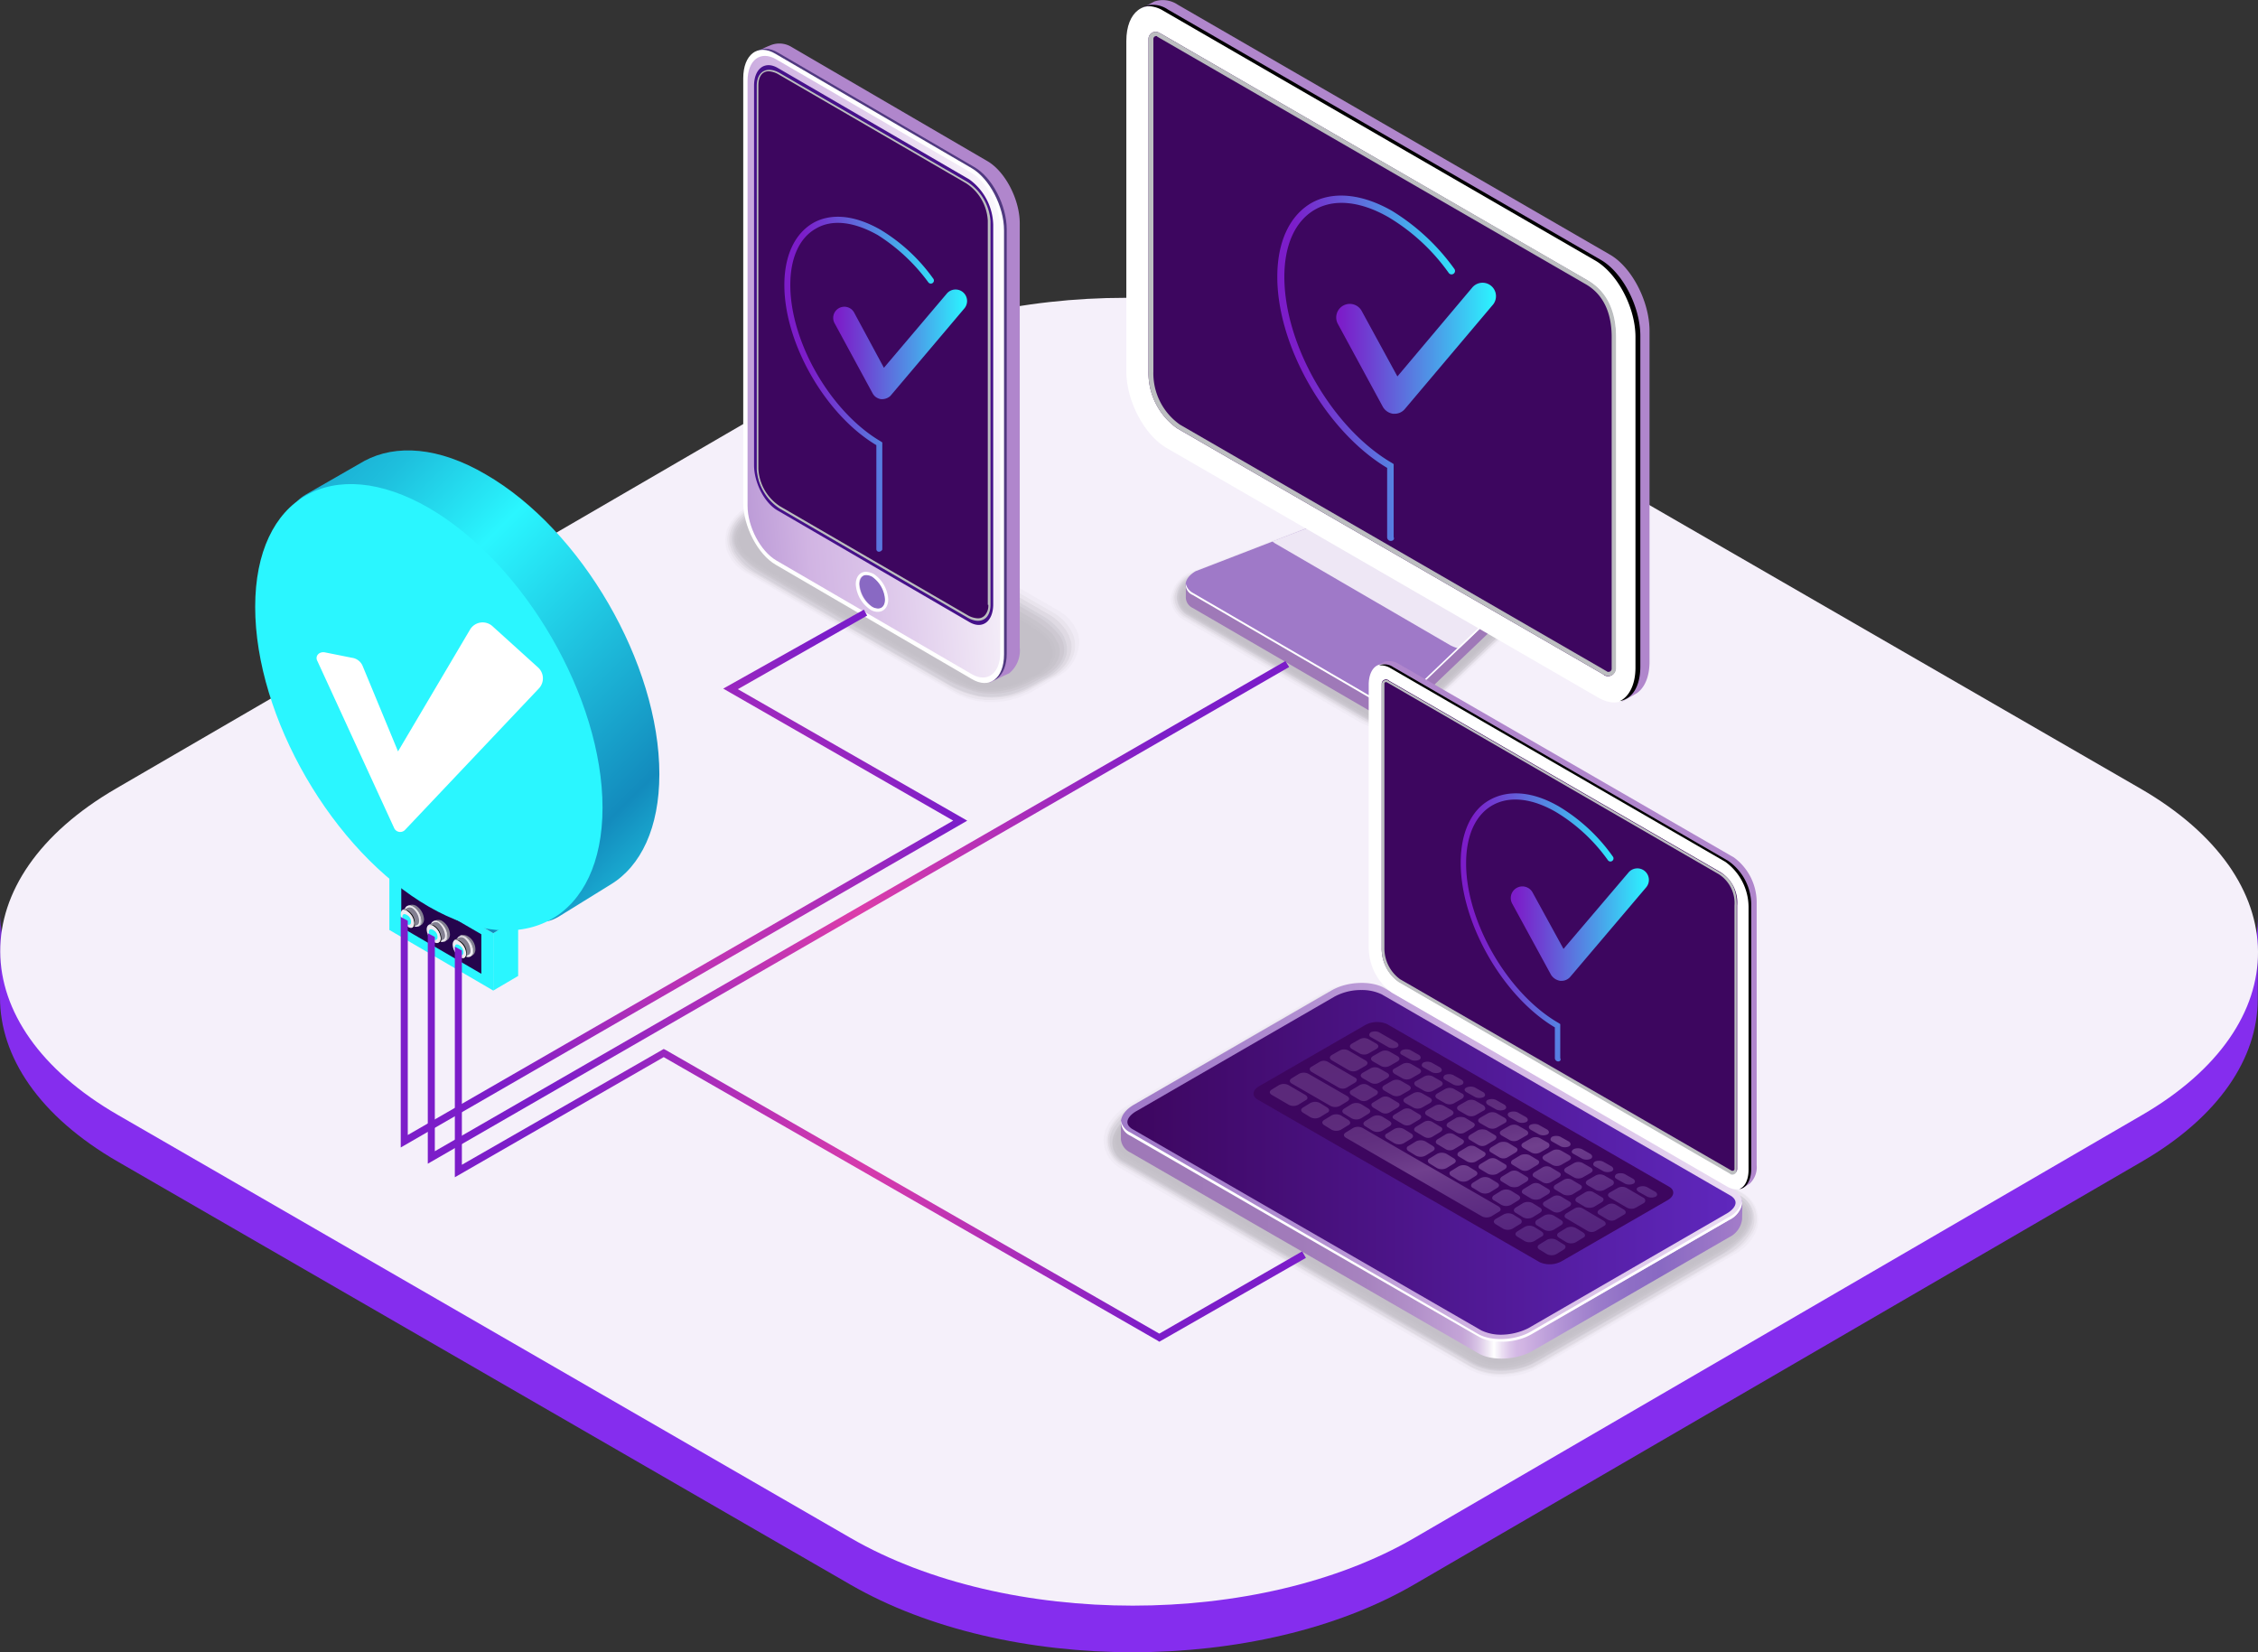 <svg xmlns="http://www.w3.org/2000/svg" xmlns:xlink="http://www.w3.org/1999/xlink" width="300.338" height="219.762" viewBox="0 0 300.338 219.762">
  <rect x="0" y="0" width="300.338" height="219.762" fill="#333333" stroke="none"/>
  <defs>
    <linearGradient id="linear-gradient" x1="-19.059" y1="0.022" x2="-18.234" y2="0.619" gradientUnits="objectBoundingBox">
      <stop offset="0.056" stop-color="#9f79b8"/>
      <stop offset="0.257" stop-color="#a17bba"/>
      <stop offset="0.357" stop-color="#a783bf"/>
      <stop offset="0.434" stop-color="#b290c9"/>
      <stop offset="0.495" stop-color="#c1a1d5"/>
      <stop offset="0.507" stop-color="#c4a5d7"/>
      <stop offset="0.52" stop-color="#cdb3dd"/>
      <stop offset="0.533" stop-color="#dbc8e7"/>
      <stop offset="0.547" stop-color="#efe7f4"/>
      <stop offset="0.556" stop-color="#fff"/>
      <stop offset="0.568" stop-color="#ece0f3"/>
      <stop offset="0.58" stop-color="#ddc8ea"/>
      <stop offset="0.591" stop-color="#d4b9e5"/>
      <stop offset="0.601" stop-color="#d1b4e3"/>
      <stop offset="0.658" stop-color="#b395d6"/>
      <stop offset="0.715" stop-color="#9c7dcb"/>
      <stop offset="0.769" stop-color="#8e6ec5"/>
      <stop offset="0.813" stop-color="#8969c3"/>
      <stop offset="1" stop-color="#b086cc"/>
    </linearGradient>
    <radialGradient id="radial-gradient" cx="0.972" cy="0.218" r="0.376" gradientTransform="translate(26.247) scale(2.427 1)" gradientUnits="objectBoundingBox">
      <stop offset="0" stop-color="#af8afc"/>
      <stop offset="1" stop-color="#10054d"/>
    </radialGradient>
    <linearGradient id="linear-gradient-2" x1="-0.785" y1="0.778" x2="1.097" y2="0.37" gradientUnits="objectBoundingBox">
      <stop offset="0" stop-color="#9f79c8"/>
      <stop offset="0.141" stop-color="#a27dca"/>
      <stop offset="0.273" stop-color="#ac88cf"/>
      <stop offset="0.4" stop-color="#bc9bd7"/>
      <stop offset="0.52" stop-color="#d1b4e3"/>
      <stop offset="0.649" stop-color="#dbc4e9"/>
      <stop offset="0.9" stop-color="#f4edf8"/>
      <stop offset="1" stop-color="#fff"/>
    </linearGradient>
    <linearGradient id="linear-gradient-3" x1="-21.123" y1="0.5" x2="-20.122" y2="0.5" gradientUnits="objectBoundingBox">
      <stop offset="0" stop-color="#25054d"/>
      <stop offset="1" stop-color="#45108a"/>
    </linearGradient>
    <linearGradient id="linear-gradient-4" x1="-21.642" y1="0.071" x2="-20.326" y2="1.135" gradientUnits="objectBoundingBox">
      <stop offset="0.01" stop-color="#9f19ab"/>
      <stop offset="0.429" stop-color="#5f27bd"/>
      <stop offset="0.904" stop-color="#3d065f"/>
    </linearGradient>
    <linearGradient id="linear-gradient-5" x1="10.711" y1="0.501" x2="11.765" y2="0.501" xlink:href="#linear-gradient"/>
    <linearGradient id="linear-gradient-6" x1="11.023" y1="0.681" x2="11.502" y2="0.233" xlink:href="#linear-gradient-2"/>
    <linearGradient id="linear-gradient-7" x1="14.929" y1="0.643" x2="15.056" y2="0.277" gradientUnits="objectBoundingBox">
      <stop offset="0" stop-color="#fff"/>
      <stop offset="1"/>
    </linearGradient>
    <linearGradient id="linear-gradient-8" x1="52.934" y1="-0.172" x2="51.262" y2="0.896" xlink:href="#linear-gradient-2"/>
    <linearGradient id="linear-gradient-10" x1="8.163" y1="1.021" x2="7.334" y2="0.063" xlink:href="#linear-gradient"/>
    <radialGradient id="radial-gradient-2" cx="0.975" cy="0.43" r="0.103" gradientTransform="translate(-3.258) scale(1.402 1)" xlink:href="#linear-gradient-7"/>
    <linearGradient id="linear-gradient-11" x1="0.022" y1="0.5" x2="1.061" y2="0.5" xlink:href="#linear-gradient"/>
    <linearGradient id="linear-gradient-12" y1="0.5" x2="1" y2="0.5" gradientUnits="objectBoundingBox">
      <stop offset="0" stop-color="#9f79c8"/>
      <stop offset="0.137" stop-color="#a580cb"/>
      <stop offset="0.329" stop-color="#b492d3"/>
      <stop offset="0.553" stop-color="#cdb0e1"/>
      <stop offset="0.581" stop-color="#d1b4e3"/>
      <stop offset="0.764" stop-color="#dbc4e9"/>
      <stop offset="1" stop-color="#ebdef3"/>
    </linearGradient>
    <linearGradient id="linear-gradient-13" x1="0.001" y1="0.5" x2="0.999" y2="0.5" gradientUnits="objectBoundingBox">
      <stop offset="0" stop-color="#3d065f"/>
      <stop offset="1" stop-color="#5f27bd"/>
    </linearGradient>
    <linearGradient id="linear-gradient-14" x1="-10.447" y1="2.737" x2="-11.121" y2="1.854" gradientUnits="objectBoundingBox">
      <stop offset="0" stop-color="#3d065f"/>
      <stop offset="1" stop-color="#12054e"/>
      <stop offset="1" stop-color="#10054d"/>
    </linearGradient>
    <linearGradient id="linear-gradient-15" x1="0.296" y1="-0.053" x2="0.706" y2="1.059" gradientUnits="objectBoundingBox">
      <stop offset="0.056" stop-color="#9f79b8"/>
      <stop offset="0.25" stop-color="#a17bba"/>
      <stop offset="0.346" stop-color="#a883c0"/>
      <stop offset="0.42" stop-color="#b490cc"/>
      <stop offset="0.484" stop-color="#c5a3dc"/>
      <stop offset="0.539" stop-color="#dbbbf0"/>
      <stop offset="0.561" stop-color="#e6c6fa"/>
      <stop offset="0.597" stop-color="#d6b6f1"/>
      <stop offset="0.687" stop-color="#b595dd"/>
      <stop offset="0.774" stop-color="#9d7dcf"/>
      <stop offset="0.853" stop-color="#8e6ec6"/>
      <stop offset="0.919" stop-color="#8969c3"/>
    </linearGradient>
    <linearGradient id="linear-gradient-16" x1="64.961" y1="-0.171" x2="63.267" y2="0.897" xlink:href="#linear-gradient-2"/>
    <linearGradient id="linear-gradient-18" x1="15.26" y1="1.023" x2="14.423" y2="0.062" xlink:href="#linear-gradient"/>
    <radialGradient id="radial-gradient-3" cx="0.976" cy="0.429" r="0.103" gradientTransform="translate(-6.27) scale(1.41 1)" xlink:href="#linear-gradient-7"/>
    <linearGradient id="linear-gradient-19" x1="-254.415" y1="0.528" x2="-251.108" y2="0.188" gradientUnits="objectBoundingBox">
      <stop offset="0.035" stop-color="#138bbd"/>
      <stop offset="0.226" stop-color="#169ac7"/>
      <stop offset="0.595" stop-color="#1fc3df"/>
      <stop offset="1" stop-color="#2af6ff"/>
    </linearGradient>
    <linearGradient id="linear-gradient-20" x1="-62.035" y1="0.801" x2="-58.927" y2="0.187" xlink:href="#linear-gradient-19"/>
    <linearGradient id="linear-gradient-21" x1="-48.471" y1="-0.315" x2="-48.776" y2="0.676" xlink:href="#linear-gradient-19"/>
    <linearGradient id="linear-gradient-22" x1="-370.327" y1="0.908" x2="-371.056" y2="-0.081" gradientUnits="objectBoundingBox">
      <stop offset="0.288" stop-color="#838091"/>
      <stop offset="0.466" stop-color="#a5a2b1"/>
      <stop offset="0.586" stop-color="#b7b4c2"/>
      <stop offset="0.808" stop-color="#9b98a7"/>
    </linearGradient>
    <linearGradient id="linear-gradient-23" x1="-390.217" y1="0.81" x2="-389.54" y2="-0.08" gradientUnits="objectBoundingBox">
      <stop offset="0.035" stop-color="#9d9eb3"/>
      <stop offset="0.581" stop-color="#d4d1d8"/>
      <stop offset="1" stop-color="#eeebf2"/>
    </linearGradient>
    <linearGradient id="linear-gradient-24" x1="-388.169" y1="0.908" x2="-388.823" y2="-0.017" gradientUnits="objectBoundingBox">
      <stop offset="0.167" stop-color="#838091"/>
      <stop offset="0.417" stop-color="#a5a2b1"/>
      <stop offset="0.586" stop-color="#b7b4c2"/>
      <stop offset="0.909" stop-color="#9b98a7"/>
    </linearGradient>
    <linearGradient id="linear-gradient-25" x1="-450.296" y1="0.821" x2="-449.627" y2="-0.051" xlink:href="#linear-gradient-23"/>
    <radialGradient id="radial-gradient-4" cx="0.698" cy="0.356" r="0.409" gradientTransform="translate(300.326) scale(1.568 1)" xlink:href="#linear-gradient-7"/>
    <linearGradient id="linear-gradient-26" x1="-370.325" y1="0.9" x2="-371.05" y2="-0.088" xlink:href="#linear-gradient-22"/>
    <linearGradient id="linear-gradient-27" x1="-390.21" y1="0.801" x2="-389.533" y2="-0.092" xlink:href="#linear-gradient-23"/>
    <linearGradient id="linear-gradient-28" x1="-388.162" y1="0.928" x2="-388.816" y2="0.002" xlink:href="#linear-gradient-24"/>
    <linearGradient id="linear-gradient-29" x1="-450.291" y1="0.812" x2="-449.622" y2="-0.06" xlink:href="#linear-gradient-23"/>
    <radialGradient id="radial-gradient-5" cx="0.661" cy="0.348" r="0.409" gradientTransform="translate(305.964) scale(1.575 1)" xlink:href="#linear-gradient-7"/>
    <linearGradient id="linear-gradient-30" x1="-370.302" y1="0.899" x2="-371.031" y2="-0.09" xlink:href="#linear-gradient-22"/>
    <linearGradient id="linear-gradient-31" x1="-390.223" y1="0.8" x2="-389.547" y2="-0.093" xlink:href="#linear-gradient-23"/>
    <linearGradient id="linear-gradient-32" x1="-388.142" y1="0.926" x2="-388.796" y2="0" xlink:href="#linear-gradient-24"/>
    <linearGradient id="linear-gradient-33" x1="-450.303" y1="0.81" x2="-449.634" y2="-0.062" xlink:href="#linear-gradient-23"/>
    <radialGradient id="radial-gradient-6" cx="0.692" cy="0.345" r="0.409" gradientTransform="translate(305.946) scale(1.575 1)" xlink:href="#linear-gradient-7"/>
    <linearGradient id="linear-gradient-34" x1="0.186" y1="0.014" x2="1.015" y2="1.078" gradientUnits="objectBoundingBox">
      <stop offset="0" stop-color="#1bb0d4"/>
      <stop offset="0.077" stop-color="#1ebfdd"/>
      <stop offset="0.225" stop-color="#27e8f6"/>
      <stop offset="0.273" stop-color="#2af6ff"/>
      <stop offset="0.752" stop-color="#138bbd"/>
      <stop offset="0.894" stop-color="#1ebfdd"/>
      <stop offset="1" stop-color="#1aaad1"/>
    </linearGradient>
    <linearGradient id="linear-gradient-35" x1="-34.724" y1="0.742" x2="-31.892" y2="0.248" xlink:href="#linear-gradient-19"/>
    <radialGradient id="radial-gradient-7" cx="0.5" cy="0.5" r="0.84" gradientTransform="translate(0.268) scale(0.464 1)" gradientUnits="objectBoundingBox">
      <stop offset="0" stop-color="#dc3daa"/>
      <stop offset="0.5" stop-color="#ae2eb9"/>
      <stop offset="1" stop-color="#7c1dc9"/>
    </radialGradient>
    <radialGradient id="radial-gradient-8" cx="0.5" cy="0.5" r="0.701" gradientTransform="translate(0.208) scale(0.584 1)" xlink:href="#radial-gradient-7"/>
    <radialGradient id="radial-gradient-9" cx="0.5" cy="0.5" r="0.514" gradientTransform="translate(0.025) scale(0.949 1)" xlink:href="#radial-gradient-7"/>
    <linearGradient id="linear-gradient-36" x1="0.114" y1="0.543" x2="1.097" y2="0.43" gradientUnits="objectBoundingBox">
      <stop offset="0.03" stop-color="#7c1dc9"/>
      <stop offset="0.214" stop-color="#6e41d2"/>
      <stop offset="0.618" stop-color="#4c9be8"/>
      <stop offset="1" stop-color="#2af6ff"/>
    </linearGradient>
    <linearGradient id="linear-gradient-37" x1="-0.001" y1="0.501" x2="0.999" y2="0.501" xlink:href="#linear-gradient-36"/>
    <linearGradient id="linear-gradient-38" x1="0.142" y1="0.533" x2="1.123" y2="0.435" xlink:href="#linear-gradient-36"/>
    <linearGradient id="linear-gradient-39" x1="-0.001" y1="0.499" x2="0.999" y2="0.499" xlink:href="#linear-gradient-36"/>
    <linearGradient id="linear-gradient-40" x1="0.093" y1="0.551" x2="1.076" y2="0.425" xlink:href="#linear-gradient-36"/>
    <linearGradient id="linear-gradient-41" x1="0.003" y1="0.5" x2="0.999" y2="0.5" xlink:href="#linear-gradient-36"/>
  </defs>
  <g id="Web_Development_1.1" data-name="Web Development 1.1" transform="translate(-53.373 261.479)">
    <g id="Group_5616" data-name="Group 5616" transform="translate(-414.203 -394.24)">
      <g id="Group_5615" data-name="Group 5615" transform="translate(467.576 167.374)">
        <g id="Group_5614" data-name="Group 5614">
          <path id="Path_22756" data-name="Path 22756" d="M707.135,220.267l-96.84,56.276c-20.63,11.988-54.181,11.988-74.945,0l-97.475-56.276c-10.449-6.032-15.667-13.952-15.645-21.859l-.031,11.2c-.022,7.906,5.2,15.824,15.645,21.856l97.472,56.276c20.765,11.988,54.318,11.988,74.948,0L707.1,231.466c10.251-5.956,15.382-13.751,15.4-21.554l.034-11.2C722.514,206.516,717.383,214.31,707.135,220.267Z" transform="translate(-422.198 -111.585)" fill="#852dee"/>
          <g id="Group_5613" data-name="Group 5613" transform="translate(0.031)">
            <g id="Group_5612" data-name="Group 5612">
              <path id="Path_22757" data-name="Path 22757" d="M706.871,232.644c20.765,11.988,20.874,31.421.244,43.412l-96.84,56.276c-20.631,11.988-54.181,11.988-74.945,0l-97.475-56.276c-20.765-11.988-20.874-31.424-.243-43.412l96.84-56.276c20.63-11.991,54.181-11.991,74.945,0Z" transform="translate(-422.209 -162.375)" fill="#f5f0fa"/>
            </g>
          </g>
        </g>
      </g>
    </g>
    <g id="Web_Development_1.1-2" data-name="Web Development 1.1" transform="translate(52.615 -353.211)">
      <g id="Group_13465" data-name="Group 13465" transform="translate(96.953 97.521)">
        <g id="Group_13464" data-name="Group 13464" transform="translate(0 57.881)" opacity="0.2">
          <path id="Path_42211" data-name="Path 42211" d="M156.681,210.211A8.85,8.85,0,0,1,152,209.06l-14.034-8.132-14.106-8.132a4.875,4.875,0,0,1-2.663-4.246,5.646,5.646,0,0,1,3.239-4.822l3.526-2.087a11.306,11.306,0,0,1,5.686-1.439,8.85,8.85,0,0,1,4.678,1.152l14.106,8.132,14.106,8.133a4.875,4.875,0,0,1,2.663,4.246,5.646,5.646,0,0,1-3.239,4.822l-3.526,2.087A11.78,11.78,0,0,1,156.681,210.211Z" transform="translate(-121.2 -180.2)" opacity="0"/>
          <path id="Path_42212" data-name="Path 42212" d="M124.618,184.008l.72-.432c.072-.072,2.663-1.583,2.735-1.583a11.149,11.149,0,0,1,5.614-1.3,2.952,2.952,0,0,1,.792.072,9.936,9.936,0,0,1,3.742,1.152l13.89,7.989,13.818,7.989a5.633,5.633,0,0,1,2.591,3.095,4.247,4.247,0,0,1,.144,1.008,5.382,5.382,0,0,1-3.023,4.75l-.72.432c-.072.072-2.663,1.583-2.735,1.583a11.149,11.149,0,0,1-5.614,1.3,2.952,2.952,0,0,1-.792-.072,9.936,9.936,0,0,1-3.742-1.151l-13.89-7.989L124.33,192.86a5.633,5.633,0,0,1-2.591-3.095,4.247,4.247,0,0,1-.144-1.008C121.451,186.959,122.531,185.231,124.618,184.008Z" transform="translate(-121.307 -180.338)" opacity="0.091"/>
          <path id="Path_42213" data-name="Path 42213" d="M124.868,184.42l.72-.36c.144-.072,2.519-1.439,2.735-1.511a11.683,11.683,0,0,1,5.47-1.152c.288,0,.5.072.72.072a9.616,9.616,0,0,1,3.67,1.223l13.6,7.845,13.6,7.845a6.318,6.318,0,0,1,2.591,2.951,3.57,3.57,0,0,1,.216.936c.216,1.727-.792,3.526-2.879,4.678l-.72.36c-.144.072-2.519,1.439-2.735,1.511a11.682,11.682,0,0,1-5.47,1.152c-.288,0-.5-.072-.72-.072a9.616,9.616,0,0,1-3.67-1.223l-13.6-7.845-13.6-7.845a6.318,6.318,0,0,1-2.591-2.951,3.57,3.57,0,0,1-.216-.936C121.773,187.37,122.78,185.643,124.868,184.42Z" transform="translate(-121.413 -180.533)" opacity="0.182"/>
          <path id="Path_42214" data-name="Path 42214" d="M125.043,184.811l.72-.36c.216-.144,2.447-1.367,2.663-1.439a9.8,9.8,0,0,1,5.4-.936c.216,0,.5.072.72.072a13.237,13.237,0,0,1,3.6,1.224l13.386,7.7,13.314,7.7a6.614,6.614,0,0,1,2.663,2.807c.072.288.216.576.288.864.288,1.727-.648,3.455-2.663,4.606l-.72.36c-.216.144-2.447,1.367-2.663,1.439a10.481,10.481,0,0,1-5.4.936c-.216,0-.5-.072-.72-.072a13.237,13.237,0,0,1-3.6-1.223l-13.386-7.7-13.314-7.7a6.614,6.614,0,0,1-2.663-2.807c-.072-.288-.216-.576-.288-.864C122.092,187.69,123.028,185.962,125.043,184.811Z" transform="translate(-121.517 -180.709)" opacity="0.273"/>
          <path id="Path_42215" data-name="Path 42215" d="M125.3,185.192l.72-.36c.288-.144,2.3-1.3,2.663-1.367a10.274,10.274,0,0,1,5.326-.792,2.557,2.557,0,0,1,.72.144,12.3,12.3,0,0,1,3.454,1.3l13.1,7.557,13.026,7.557a7.843,7.843,0,0,1,2.663,2.663c.072.288.216.576.288.864.432,1.655-.5,3.311-2.519,4.534l-.72.36c-.288.144-2.3,1.3-2.663,1.367a10.274,10.274,0,0,1-5.326.792,2.557,2.557,0,0,1-.72-.144,12.3,12.3,0,0,1-3.455-1.3l-13.1-7.557-12.954-7.557a7.843,7.843,0,0,1-2.663-2.663c-.072-.288-.216-.576-.288-.864C122.426,188.07,123.29,186.343,125.3,185.192Z" transform="translate(-121.634 -180.873)" opacity="0.364"/>
          <path id="Path_42216" data-name="Path 42216" d="M125.535,185.56l.72-.36a21.742,21.742,0,0,1,2.591-1.3,9.874,9.874,0,0,1,5.182-.648,3.168,3.168,0,0,1,.72.144,20.683,20.683,0,0,1,3.383,1.3l12.882,7.413,12.81,7.413a10.282,10.282,0,0,1,2.735,2.519,3.857,3.857,0,0,1,.36.792c.5,1.583-.288,3.239-2.3,4.39l-.72.36a21.743,21.743,0,0,1-2.591,1.3,10.66,10.66,0,0,1-5.182.648c-.216-.072-.432-.072-.72-.144a20.684,20.684,0,0,1-3.383-1.3l-12.882-7.413-12.81-7.413a10.282,10.282,0,0,1-2.735-2.519,3.857,3.857,0,0,1-.36-.792C122.656,188.438,123.52,186.711,125.535,185.56Z" transform="translate(-121.72 -181.026)" opacity="0.454"/>
          <path id="Path_42217" data-name="Path 42217" d="M125.687,185.966l.72-.288A14.313,14.313,0,0,1,129,184.454a10.3,10.3,0,0,1,5.11-.5,2.1,2.1,0,0,0,.648.144,22.777,22.777,0,0,1,3.311,1.367l12.595,7.269L163.183,200c.648.36,2.591,1.8,2.735,2.375.144.216.288.5.432.72.648,1.511-.144,3.167-2.159,4.318l-.72.288a14.311,14.311,0,0,1-2.591,1.223,10.3,10.3,0,0,1-5.11.5,2.1,2.1,0,0,0-.648-.144,22.778,22.778,0,0,1-3.311-1.367l-12.595-7.269L126.7,193.379c-.648-.36-2.591-1.8-2.735-2.375-.144-.216-.288-.5-.432-.72C122.953,188.844,123.744,187.117,125.687,185.966Z" transform="translate(-121.801 -181.216)" opacity="0.545"/>
          <path id="Path_42218" data-name="Path 42218" d="M125.933,186.323l.648-.288a11.343,11.343,0,0,1,2.519-1.152,9.286,9.286,0,0,1,5.038-.36l.648.216a21.189,21.189,0,0,1,3.167,1.439L150.33,193.3l12.235,7.053a12.775,12.775,0,0,1,2.807,2.231,1.7,1.7,0,0,1,.432.648c.72,1.439.072,3.095-1.943,4.246l-.648.288a11.342,11.342,0,0,1-2.519,1.152,10.031,10.031,0,0,1-5.038.36l-.648-.216a21.19,21.19,0,0,1-3.167-1.439L139.463,200.5l-12.235-7.053a12.774,12.774,0,0,1-2.807-2.231,1.7,1.7,0,0,1-.432-.648C123.27,189.13,123.917,187.474,125.933,186.323Z" transform="translate(-121.902 -181.357)" opacity="0.636"/>
          <path id="Path_42219" data-name="Path 42219" d="M126.176,186.7l.648-.288a13.277,13.277,0,0,1,2.519-1.08,9.738,9.738,0,0,1,4.966-.216l.648.216c.36.072,2.807,1.3,3.095,1.439l12.091,6.981,12.019,6.909c.36.216,2.735,1.727,2.807,2.087a3.957,3.957,0,0,1,.5.648c.864,1.367.216,3.023-1.727,4.174l-.648.288a13.274,13.274,0,0,1-2.519,1.08,9.738,9.738,0,0,1-4.966.216l-.648-.216c-.36-.072-2.807-1.3-3.095-1.439l-12.091-6.981L127.759,193.6c-.36-.216-2.735-1.727-2.807-2.087a3.955,3.955,0,0,1-.5-.648C123.585,189.5,124.161,187.847,126.176,186.7Z" transform="translate(-122.002 -181.514)" opacity="0.727"/>
          <path id="Path_42220" data-name="Path 42220" d="M126.394,187.087l.648-.216a10.323,10.323,0,0,1,2.447-1.008,8.455,8.455,0,0,1,4.822,0,4.954,4.954,0,0,1,.576.216,18.943,18.943,0,0,1,2.951,1.511l11.875,6.837,11.731,6.765a21.353,21.353,0,0,1,2.807,1.943,4.344,4.344,0,0,1,.576.576c.936,1.3.432,2.951-1.583,4.1l-.648.216a10.324,10.324,0,0,1-2.447,1.008,9.132,9.132,0,0,1-4.822,0,4.957,4.957,0,0,1-.576-.216,18.942,18.942,0,0,1-2.951-1.511l-11.875-6.837-11.731-6.765a21.353,21.353,0,0,1-2.807-1.943,4.345,4.345,0,0,1-.576-.576C123.8,189.893,124.379,188.238,126.394,187.087Z" transform="translate(-122.076 -181.689)" opacity="0.818"/>
          <path id="Path_42221" data-name="Path 42221" d="M126.55,187.453l.648-.216a9.085,9.085,0,0,1,2.447-.936,8.81,8.81,0,0,1,4.75.144,1.447,1.447,0,0,1,.576.288c.144,0,2.807,1.511,2.879,1.583l11.587,6.693,11.443,6.621c.144.072,2.879,1.727,2.879,1.8.216.144.432.36.648.5,1.08,1.223.576,2.879-1.367,4.03l-.648.216a9.085,9.085,0,0,1-2.447.936,8.81,8.81,0,0,1-4.75-.144,1.447,1.447,0,0,1-.576-.288c-.144,0-2.807-1.511-2.879-1.583l-11.587-6.693-11.443-6.621c-.144-.072-2.879-1.727-2.879-1.8-.216-.144-.432-.36-.648-.5C124.1,190.259,124.607,188.6,126.55,187.453Z" transform="translate(-122.16 -181.839)" opacity="0.909"/>
          <path id="Path_42222" data-name="Path 42222" d="M154.4,208.555l-14.106-8.132-14.106-8.132c-1.943-1.151-1.727-3.095.576-4.39l.648-.216c2.231-1.3,5.686-1.439,7.629-.288l14.106,8.132,14.106,8.132c1.943,1.152,1.727,3.095-.576,4.39l-.648.216A8.9,8.9,0,0,1,154.4,208.555Z" transform="translate(-122.228 -181.998)"/>
        </g>
        <path id="Path_42223" data-name="Path 42223" d="M157.775,183.349l-26.053-15.185c-2.375-1.367-4.318-5.11-4.318-8.276V103.535c0-1.655-1.3-1.943-.5-2.591,0,0,1.871-.864,1.943-.864a3.1,3.1,0,0,1,2.951.144l26.053,15.185c2.375,1.367,4.318,5.11,4.318,8.276V180.11a3.926,3.926,0,0,1-1.439,3.455c-.072,0-2.3,1.08-2.375,1.152C157.559,184.932,158.854,183.925,157.775,183.349Z" transform="translate(-122.726 -99.775)" fill="url(#linear-gradient)"/>
        <path id="Path_42224" data-name="Path 42224" d="M155.771,184.411l-26.053-15.185c-2.375-1.367-4.318-5.11-4.318-8.276V104.526c0-3.167,1.943-4.678,4.318-3.239l26.053,15.185c2.375,1.367,4.318,5.11,4.318,8.276v56.424C160.089,184.267,158.218,185.778,155.771,184.411Z" transform="translate(-122.377 -100.045)" opacity="0.6" fill="url(#radial-gradient)"/>
        <path id="Path_42225" data-name="Path 42225" d="M155.271,184.611l-26.053-15.185c-2.375-1.367-4.318-5.11-4.318-8.276V104.726c0-3.167,1.943-4.678,4.318-3.239l26.053,15.185c2.375,1.367,4.318,5.11,4.318,8.276v56.424C159.589,184.539,157.646,186.05,155.271,184.611Z" transform="translate(-122.237 -100.102)" fill="#fff"/>
        <path id="Path_42226" data-name="Path 42226" d="M125.7,161.895V105.4c0-2.807,1.727-4.1,3.814-2.879L155.5,117.634c2.087,1.223,3.814,4.462,3.814,7.269v56.5c0,2.807-1.727,4.1-3.814,2.879l-25.981-15.113C127.427,167.94,125.7,164.7,125.7,161.895Z" transform="translate(-122.461 -100.415)" fill="url(#linear-gradient-2)"/>
        <path id="Path_42227" data-name="Path 42227" d="M126.9,156.978v-50.45c0-2.3,1.439-3.383,3.167-2.375l25.477,14.826a7.675,7.675,0,0,1,3.167,6.045v50.45c0,2.3-1.439,3.383-3.167,2.375l-25.477-14.826C128.267,162.016,126.9,159.281,126.9,156.978Z" transform="translate(-122.798 -100.896)" fill="url(#linear-gradient-3)"/>
        <path id="Path_42228" data-name="Path 42228" d="M130.423,105.041c-1.655-.936-3.023-.216-3.023,1.727v51.026a6.781,6.781,0,0,0,3.023,5.182l25.045,14.538c1.655.936,3.023.216,3.023-1.727V124.761a6.781,6.781,0,0,0-3.023-5.182Z" transform="translate(-122.938 -101.137)" fill="url(#linear-gradient-4)"/>
        <path id="Path_42229" data-name="Path 42229" d="M155.468,119.579l-25.045-14.538c-1.655-.936-3.023-.216-3.023,1.727v51.026a6.781,6.781,0,0,0,3.023,5.182l25.045,14.538c1.655.936,3.023.216,3.023-1.727V124.761A6.748,6.748,0,0,0,155.468,119.579Zm2.735,56.208a1.948,1.948,0,0,1-.432,1.367,1.208,1.208,0,0,1-1.008.432h0a2.92,2.92,0,0,1-1.223-.36l-25.045-14.538a6.317,6.317,0,0,1-2.879-4.966V106.7c0-1.151.5-1.871,1.367-1.871a2.92,2.92,0,0,1,1.223.36l25.045,14.538a6.317,6.317,0,0,1,2.879,4.966v51.1Z" transform="translate(-122.938 -101.137)" fill="#bcbec0"/>
        <path id="Path_42230" data-name="Path 42230" d="M149.855,201.229c0,1.08-.792,1.583-1.727,1.008a4,4,0,0,1-1.727-3.023c0-1.08.792-1.583,1.727-1.008A4,4,0,0,1,149.855,201.229Z" transform="translate(-128.264 -127.299)" fill="#8969c3"/>
        <path id="Path_42231" data-name="Path 42231" d="M147.067,197.832a1.876,1.876,0,0,1,.792.216,4,4,0,0,1,1.727,3.023c0,.792-.36,1.223-.936,1.223a1.877,1.877,0,0,1-.792-.216,4,4,0,0,1-1.727-3.023c0-.792.36-1.223.936-1.223Zm0-.432c-.792,0-1.367.648-1.367,1.655a4.377,4.377,0,0,0,1.943,3.383,1.8,1.8,0,0,0,1.008.288c.792,0,1.367-.648,1.367-1.655a4.377,4.377,0,0,0-1.943-3.383,2.669,2.669,0,0,0-1.008-.288Z" transform="translate(-128.068 -127.14)" fill="#fff"/>
      </g>
      <g id="Group_13469" data-name="Group 13469" transform="translate(150.57 91.732)">
        <g id="Group_13467" data-name="Group 13467" transform="translate(5.901 67.052)">
          <g id="Group_13466" data-name="Group 13466" opacity="0.2">
            <path id="Path_42232" data-name="Path 42232" d="M232.616,214.839a7.116,7.116,0,0,1-3.383-.792l-23.39-13.6a3.564,3.564,0,0,1-1.943-3.095,4.257,4.257,0,0,1,2.3-3.526l20.511-7.917a8.445,8.445,0,0,1,4.1-1.008,7.116,7.116,0,0,1,3.383.792L249.96,194.9A3.564,3.564,0,0,1,251.9,198a4.257,4.257,0,0,1-2.3,3.526l-12.882,12.307A8.652,8.652,0,0,1,232.616,214.839Z" transform="translate(-203.9 -184.9)" opacity="0"/>
            <path id="Path_42233" data-name="Path 42233" d="M206.275,194.124l20.511-7.917a8.445,8.445,0,0,1,4.1-1.008,7.251,7.251,0,0,1,1.8.216,6.109,6.109,0,0,1,1.583.648l15.185,8.924.432.288a3.231,3.231,0,0,1,1.655,3.095,4.578,4.578,0,0,1-2.375,3.383L236.5,213.844a8.367,8.367,0,0,1-4.03,1.008,7.031,7.031,0,0,1-3.311-.792l-23.39-13.6a3.415,3.415,0,0,1-1.871-2.951A4.517,4.517,0,0,1,206.275,194.124Z" transform="translate(-203.9 -184.984)" opacity="0.091"/>
            <path id="Path_42234" data-name="Path 42234" d="M206.529,194.324l20.511-7.917a8.366,8.366,0,0,1,4.03-1.008,6.186,6.186,0,0,1,1.727.288,7.342,7.342,0,0,1,1.511.648l15.113,8.852s.432.216.432.288a3.008,3.008,0,0,1,1.439,3.023,5.277,5.277,0,0,1-2.375,3.311l-12.379,11.8a7.812,7.812,0,0,1-3.886,1.008,6.739,6.739,0,0,1-3.239-.792l-23.39-13.6a3.012,3.012,0,0,1-1.727-2.807A4.054,4.054,0,0,1,206.529,194.324Z" transform="translate(-204.01 -185.04)" opacity="0.182"/>
            <path id="Path_42235" data-name="Path 42235" d="M206.687,194.549l20.511-7.917a7.588,7.588,0,0,1,4.03-.936,6.187,6.187,0,0,1,1.727.288,9.553,9.553,0,0,1,1.511.648l15.042,8.78c.072,0,.432.216.432.288a2.856,2.856,0,0,1,1.223,3.023,5.727,5.727,0,0,1-2.375,3.239l-12.163,11.587a7.5,7.5,0,0,1-3.814.936,6.245,6.245,0,0,1-3.167-.72l-23.39-13.6A3.071,3.071,0,0,1,204.6,197.5,3.924,3.924,0,0,1,206.687,194.549Z" transform="translate(-204.096 -185.121)" opacity="0.273"/>
            <path id="Path_42236" data-name="Path 42236" d="M206.869,194.749l20.511-7.917a7.588,7.588,0,0,1,4.03-.936,6.186,6.186,0,0,1,1.727.288,9.553,9.553,0,0,1,1.511.648l14.97,8.78a1.506,1.506,0,0,1,.432.288,2.292,2.292,0,0,1,.936,3.023c0,.864-1.439,2.591-2.447,3.095l-11.875,11.443a7.937,7.937,0,0,1-3.67.936,5.7,5.7,0,0,1-3.023-.72l-23.39-13.6A2.924,2.924,0,0,1,205,197.555,3.267,3.267,0,0,1,206.869,194.749Z" transform="translate(-204.206 -185.177)" opacity="0.364"/>
            <path id="Path_42237" data-name="Path 42237" d="M206.971,194.968l20.511-7.917a6.94,6.94,0,0,1,4.03-.864,4.348,4.348,0,0,1,1.727.36,14.384,14.384,0,0,1,1.511.72l14.9,8.708c.072.072.36.216.432.288a2.169,2.169,0,0,1,.72,3.023c0,.72-1.655,2.519-2.447,3.023l-11.8,11.083a7.431,7.431,0,0,1-3.6.936,5.442,5.442,0,0,1-2.951-.72l-23.39-13.6a2.719,2.719,0,0,1-1.511-2.375A3.54,3.54,0,0,1,206.971,194.968Z" transform="translate(-204.236 -185.252)" opacity="0.454"/>
            <path id="Path_42238" data-name="Path 42238" d="M207.2,195.276l20.511-7.917a7.443,7.443,0,0,1,3.958-.864,12.2,12.2,0,0,1,1.727.36,8.959,8.959,0,0,1,1.439.72l14.754,8.636c.072.072.36.216.432.288a1.927,1.927,0,0,1,.432,2.951c0,.648-1.8,2.519-2.447,2.951L236.56,213.34a7.112,7.112,0,0,1-3.526.864,6.068,6.068,0,0,1-2.879-.648l-23.39-13.6a2.438,2.438,0,0,1-1.367-2.231A2.976,2.976,0,0,1,207.2,195.276Z" transform="translate(-204.318 -185.344)" opacity="0.545"/>
            <path id="Path_42239" data-name="Path 42239" d="M207.325,195.476l20.511-7.917a7.443,7.443,0,0,1,3.958-.864,9.471,9.471,0,0,1,1.655.36c.216.072,1.3.648,1.439.72l14.682,8.636c.072.072.36.216.432.288a1.82,1.82,0,0,1,.216,2.951c0,.5-1.943,2.519-2.447,2.807L236.544,213.18a6.957,6.957,0,0,1-3.383.864,5.584,5.584,0,0,1-2.807-.648l-23.462-13.53a2.292,2.292,0,0,1-1.3-2.087A2.982,2.982,0,0,1,207.325,195.476Z" transform="translate(-204.374 -185.4)" opacity="0.636"/>
            <path id="Path_42240" data-name="Path 42240" d="M207.455,195.694l20.511-7.917a6.788,6.788,0,0,1,3.958-.792,6.224,6.224,0,0,1,1.655.432l1.439.72,14.61,8.564a2.24,2.24,0,0,1,.432.288,1.783,1.783,0,0,1-.072,2.951,11.163,11.163,0,0,1-2.519,2.735l-11.011,10.507a6.493,6.493,0,0,1-3.311.864,5.491,5.491,0,0,1-2.735-.648l-23.39-13.6a2.145,2.145,0,0,1-1.223-1.943A2.957,2.957,0,0,1,207.455,195.694Z" transform="translate(-204.433 -185.475)" opacity="0.727"/>
            <path id="Path_42241" data-name="Path 42241" d="M207.583,195.894l20.511-7.917a6.788,6.788,0,0,1,3.958-.792,11.121,11.121,0,0,1,1.655.432c.072.072,1.3.72,1.367.792l14.538,8.492c.144.072.288.216.432.288,1.008.792.864,2.015-.288,2.951a21.422,21.422,0,0,1-2.519,2.663l-10.8,10.292a6.952,6.952,0,0,1-3.239.792,6.056,6.056,0,0,1-2.663-.576l-23.39-13.6a2,2,0,0,1-1.152-1.8A3.177,3.177,0,0,1,207.583,195.894Z" transform="translate(-204.489 -185.531)" opacity="0.818"/>
            <path id="Path_42242" data-name="Path 42242" d="M207.836,196.094l20.511-7.917a6.557,6.557,0,0,1,3.886-.792,6.319,6.319,0,0,1,1.655.5,13.366,13.366,0,0,1,1.367.792l14.466,8.492c.144.072.288.216.432.288,1.008.792.792,2.015-.576,2.879a27.731,27.731,0,0,1-2.519,2.519l-10.579,10.076a6.379,6.379,0,0,1-3.095.792,5.1,5.1,0,0,1-2.591-.576l-23.39-13.6a1.725,1.725,0,0,1-1.008-1.655A2.368,2.368,0,0,1,207.836,196.094Z" transform="translate(-204.597 -185.587)" opacity="0.909"/>
            <path id="Path_42243" data-name="Path 42243" d="M231.014,213.089l-23.39-13.6c-1.439-.792-1.223-2.231.36-3.167L228.5,188.4a6.135,6.135,0,0,1,5.47-.216l15.761,9.212c1.439.792,1.223,2.231-.36,3.167l-12.882,12.307A5.914,5.914,0,0,1,231.014,213.089Z" transform="translate(-204.674 -185.669)"/>
          </g>
          <path id="Path_42244" data-name="Path 42244" d="M231.026,213.061l-23.39-13.6a1.585,1.585,0,0,1-.936-1.367v-1.8c0-.648.432.432,1.367-.072l20.511-7.917a6.134,6.134,0,0,1,5.47-.216l15.761,9.212c.5.288.792-.864.936-.5a16.229,16.229,0,0,1,0,1.871,2.163,2.163,0,0,1-1.367,1.8L236.5,212.773A5.933,5.933,0,0,1,231.026,213.061Z" transform="translate(-204.685 -185.641)" fill="url(#linear-gradient-5)"/>
          <path id="Path_42245" data-name="Path 42245" d="M231.014,210.689l-23.39-13.6c-1.439-.792-1.223-2.231.36-3.167L228.5,186a6.134,6.134,0,0,1,5.47-.216L249.726,195c1.439.792,1.223,2.231-.36,3.167l-12.882,12.307A6.134,6.134,0,0,1,231.014,210.689Z" transform="translate(-204.674 -184.996)" fill="url(#linear-gradient-6)"/>
          <path id="Path_42246" data-name="Path 42246" d="M254.222,195l-15.689-9.212a6.124,6.124,0,0,0-5.47.216L222.7,189.962c.072.072.216.144.288.216l23.39,13.6a5.454,5.454,0,0,0,1.151.432l6.333-6.045C255.446,197.231,255.662,195.792,254.222,195Z" transform="translate(-209.17 -184.996)" opacity="0.818" fill="url(#linear-gradient-7)"/>
          <path id="Path_42247" data-name="Path 42247" d="M249.373,201.9,236.491,214.21a6.134,6.134,0,0,1-5.47.216l-23.39-13.6a1.841,1.841,0,0,1-.936-1.223,1.476,1.476,0,0,0,.936,1.511l23.39,13.6a6.124,6.124,0,0,0,5.47-.216l12.882-12.307c.936-.576,1.439-1.3,1.367-1.943A2.88,2.88,0,0,1,249.373,201.9Z" transform="translate(-204.681 -189.021)" fill="#fff"/>
        </g>
        <g id="Group_13468" data-name="Group 13468">
          <path id="Path_42248" data-name="Path 42248" d="M258.529,184.861l-57.5-33.25c-2.951-1.727-5.326-6.261-5.326-10.148V97.491c0-3.886,2.375-5.686,5.326-4.03l57.5,33.25c2.951,1.727,5.326,6.261,5.326,10.148v43.973C263.855,184.717,261.408,186.516,258.529,184.861Z" transform="translate(-195.7 -92.044)" fill="url(#linear-gradient-8)"/>
          <path id="Path_42249" data-name="Path 42249" d="M260.326,183.1l-56.712-32.746A9.047,9.047,0,0,1,199.8,142.8V98.541a.951.951,0,0,1,1.439-.792.223.223,0,0,0,.144.072l56.712,32.818c2.807,1.655,3.814,4.534,3.814,7.557v44.117a.989.989,0,0,1-1.511.864Z" transform="translate(-196.849 -93.383)" fill="url(#linear-gradient-4)"/>
          <path id="Path_42250" data-name="Path 42250" d="M258.167,130.639,201.383,97.822a.251.251,0,0,0-.144-.072.951.951,0,0,0-1.439.792V142.8a8.953,8.953,0,0,0,3.814,7.557L260.326,183.1a.251.251,0,0,0,.144.072,1.012,1.012,0,0,0,1.511-.864V138.2C261.981,135.1,260.974,132.223,258.167,130.639Zm3.239,51.674a.415.415,0,0,1-.432.432.264.264,0,0,1-.216-.072l-56.783-32.818a8.336,8.336,0,0,1-3.526-7.053V98.541a.386.386,0,0,1,.36-.36c.072,0,.144,0,.144.072l56.927,32.89c2.951,1.655,3.526,4.75,3.526,7.053Z" transform="translate(-196.849 -93.383)" fill="#bcbec0"/>
          <path id="Path_42251" data-name="Path 42251" d="M260.825,125.606l-57.5-33.25a3.545,3.545,0,0,0-3.095-.432c-.144.072-1.583.864-1.727.864h0a3.5,3.5,0,0,1,3.311.36l57.5,33.25c2.951,1.727,5.326,6.261,5.326,10.148v43.973c0,2.447-.936,4.03-2.375,4.534a1.023,1.023,0,0,0,.432-.144c.072-.072,1.655-.936,1.727-1.008,1.008-.72,1.655-2.159,1.655-4.174V135.754C266.079,131.8,263.7,127.262,260.825,125.606Z" transform="translate(-196.485 -91.732)" fill="url(#linear-gradient-10)"/>
          <path id="Path_42252" data-name="Path 42252" d="M259.642,126.5l-57.5-33.25a3.612,3.612,0,0,0-3.239-.432,4,4,0,0,1,2.591.576l57.5,33.25c2.951,1.727,5.326,6.261,5.326,10.148v43.973c0,2.3-.864,3.886-2.087,4.462,1.655-.288,2.735-1.943,2.735-4.606V136.647C264.967,132.76,262.592,128.154,259.642,126.5Z" transform="translate(-196.597 -91.977)" fill="url(#radial-gradient-2)"/>
        </g>
      </g>
      <g id="Group_13472" data-name="Group 13472" transform="translate(147.259 179.658)">
        <g id="Group_13470" data-name="Group 13470" transform="translate(0 42.531)" opacity="0.2">
          <path id="Path_42253" data-name="Path 42253" d="M244.285,325.825a8.632,8.632,0,0,1-4.39-1.08l-46.276-26.7a4.665,4.665,0,0,1-2.519-3.958,5.269,5.269,0,0,1,3.023-4.534l26.269-15.185A10.846,10.846,0,0,1,225.717,273a8.631,8.631,0,0,1,4.39,1.08l46.276,26.7a4.665,4.665,0,0,1,2.519,3.958,5.269,5.269,0,0,1-3.023,4.534l-26.269,15.185A11.267,11.267,0,0,1,244.285,325.825Z" transform="translate(-191.1 -273)" opacity="0"/>
          <path id="Path_42254" data-name="Path 42254" d="M220.646,274.693a10,10,0,0,1,5.254-1.3,6.82,6.82,0,0,1,2.159.288,7.144,7.144,0,0,1,2.159.864l46.06,26.629a4.147,4.147,0,0,1,2.015,5.254,6.28,6.28,0,0,1-2.807,3.023l-25.909,14.97a7.866,7.866,0,0,1-1.08.576,10.959,10.959,0,0,1-4.1.792,8.9,8.9,0,0,1-4.318-1.008l-46.276-26.7a4.3,4.3,0,0,1-2.3-3.958,7.948,7.948,0,0,1,.216-1.152,6.822,6.822,0,0,1,2.879-3.239Z" transform="translate(-191.21 -273.11)" opacity="0.091"/>
          <path id="Path_42255" data-name="Path 42255" d="M220.873,275a10.724,10.724,0,0,1,5.254-1.3,9.792,9.792,0,0,1,2.159.288,11.268,11.268,0,0,1,2.159.864l45.916,26.485a4.007,4.007,0,0,1,2.159,3.886,6.079,6.079,0,0,1-.36,1.223,7.5,7.5,0,0,1-2.879,2.951L249.8,324.15c-.288.144-.792.432-1.08.576a12.2,12.2,0,0,1-4.03.864,8.072,8.072,0,0,1-4.246-1.008l-46.276-26.7A3.831,3.831,0,0,1,192.085,294a6,6,0,0,1,.288-1.08,7.119,7.119,0,0,1,2.951-3.095Z" transform="translate(-191.366 -273.196)" opacity="0.182"/>
          <path id="Path_42256" data-name="Path 42256" d="M221.09,275.32a9.952,9.952,0,0,1,5.254-1.223,7.145,7.145,0,0,1,2.159.36,9.2,9.2,0,0,1,2.087.936l45.7,26.413a3.52,3.52,0,0,1,1.943,3.814,3.179,3.179,0,0,1-.432,1.151,8.289,8.289,0,0,1-2.879,2.807l-25.117,14.538c-.288.144-.792.432-1.08.576a12.172,12.172,0,0,1-3.958.864,8.513,8.513,0,0,1-4.174-.936l-46.276-26.844a3.613,3.613,0,0,1-1.943-3.886,5.64,5.64,0,0,1,.36-1.008,7.95,7.95,0,0,1,3.023-2.951Z" transform="translate(-191.439 -273.305)" opacity="0.273"/>
          <path id="Path_42257" data-name="Path 42257" d="M221.318,275.52a9.953,9.953,0,0,1,5.254-1.224,15.662,15.662,0,0,1,2.087.36,18.351,18.351,0,0,1,2.087.936L276.3,301.861a3.2,3.2,0,0,1,1.727,3.814,5.1,5.1,0,0,1-.5,1.152,9.719,9.719,0,0,1-2.951,2.663l-24.757,14.322c-.216.144-.792.432-1.08.576a9.906,9.906,0,0,1-3.886.864,8.047,8.047,0,0,1-4.1-.936l-46.276-26.7a3.233,3.233,0,0,1-1.727-3.814,3.72,3.72,0,0,1,.432-.936,10.574,10.574,0,0,1,3.023-2.879Z" transform="translate(-191.522 -273.361)" opacity="0.364"/>
          <path id="Path_42258" data-name="Path 42258" d="M221.522,275.841a9.282,9.282,0,0,1,5.254-1.151,8.92,8.92,0,0,1,2.087.432,18.363,18.363,0,0,1,2.087.936l45.34,26.2A2.962,2.962,0,0,1,277.874,306a7.87,7.87,0,0,1-.576,1.08,13.126,13.126,0,0,1-2.951,2.591l-24.4,14.106c-.216.144-.792.432-1.008.576a9.844,9.844,0,0,1-3.814.864,7.938,7.938,0,0,1-4.03-.864l-46.276-26.7a2.9,2.9,0,0,1-1.511-3.742c.144-.288.288-.576.5-.936a12.927,12.927,0,0,1,3.095-2.735Z" transform="translate(-191.655 -273.466)" opacity="0.454"/>
          <path id="Path_42259" data-name="Path 42259" d="M221.693,276.148A9.962,9.962,0,0,1,226.875,275a17.806,17.806,0,0,1,2.087.432,17.54,17.54,0,0,1,2.015,1.008l45.2,26.125a2.8,2.8,0,0,1,1.367,3.67,3.965,3.965,0,0,1-.648,1.008c-.216.576-2.375,2.087-3.023,2.447l-24.038,13.89a7.194,7.194,0,0,0-1.008.576,11.014,11.014,0,0,1-3.742.936,7.263,7.263,0,0,1-4.03-.864l-46.276-26.7a2.722,2.722,0,0,1-1.3-3.742,5.368,5.368,0,0,1,.5-.864c.144-.576,2.447-2.231,3.167-2.591Z" transform="translate(-191.682 -273.557)" opacity="0.545"/>
          <path id="Path_42260" data-name="Path 42260" d="M221.879,276.468a9.256,9.256,0,0,1,5.182-1.08,9.826,9.826,0,0,1,2.087.5,17.546,17.546,0,0,1,2.015,1.008l45.053,25.981a2.528,2.528,0,0,1,1.152,3.6,3.659,3.659,0,0,1-.648.936,14.513,14.513,0,0,1-3.023,2.3l-23.678,13.674a6.581,6.581,0,0,1-1.008.5,10.219,10.219,0,0,1-3.67.936,7.658,7.658,0,0,1-3.958-.792l-46.276-26.7a2.552,2.552,0,0,1-1.151-3.67,3.2,3.2,0,0,1,.576-.792c.144-.5,2.663-2.159,3.239-2.447Z" transform="translate(-191.796 -273.661)" opacity="0.636"/>
          <path id="Path_42261" data-name="Path 42261" d="M222.113,276.768a9.131,9.131,0,0,1,5.182-1.08,8.26,8.26,0,0,1,2.015.5c.216.072,1.8.936,2.015,1.008l44.837,25.909a2.43,2.43,0,0,1,1.008,3.6,7.629,7.629,0,0,1-.72.864,19,19,0,0,1-3.023,2.159l-23.318,13.458a4.4,4.4,0,0,1-1.008.5,10.231,10.231,0,0,1-3.6.936,7.387,7.387,0,0,1-3.886-.792l-46.276-26.7a2.384,2.384,0,0,1-.936-3.67,3.139,3.139,0,0,1,.648-.792c.072-.36,2.879-2.087,3.239-2.375Z" transform="translate(-191.886 -273.745)" opacity="0.727"/>
          <path id="Path_42262" data-name="Path 42262" d="M222.371,276.984a8.541,8.541,0,0,1,5.182-1.008,8.251,8.251,0,0,1,2.015.576c.144.072,1.871,1.008,1.943,1.079L276.2,303.4a2.226,2.226,0,0,1,.792,3.526,4.125,4.125,0,0,1-.792.792,25.766,25.766,0,0,1-3.095,2.087l-22.886,13.242a5.95,5.95,0,0,1-.936.5,9.851,9.851,0,0,1-3.526.936,6.515,6.515,0,0,1-3.814-.792l-46.276-26.7a2.2,2.2,0,0,1-.72-3.6,6.79,6.79,0,0,1,.72-.72,29.476,29.476,0,0,1,3.311-2.231Z" transform="translate(-192 -273.817)" opacity="0.818"/>
          <path id="Path_42263" data-name="Path 42263" d="M222.5,277.309a8.507,8.507,0,0,1,5.182-.936,9.284,9.284,0,0,1,2.015.576c.072,0,1.871,1.08,1.943,1.08l44.477,25.693a2.1,2.1,0,0,1,.648,3.454,4.7,4.7,0,0,1-.864.792c-.072.144-3.023,1.871-3.095,1.943l-22.526,13.026-.936.5a9.48,9.48,0,0,1-3.454.936,6.858,6.858,0,0,1-3.742-.72l-46.348-26.7c-1.583-.864-1.655-2.3-.5-3.526a7.648,7.648,0,0,1,.792-.648,38.5,38.5,0,0,1,3.383-2.087Z" transform="translate(-192.056 -273.926)" opacity="0.909"/>
          <path id="Path_42264" data-name="Path 42264" d="M242.2,323.593l-46.276-26.7c-1.8-1.08-1.583-2.879.5-4.1L222.7,277.6c2.087-1.224,5.326-1.367,7.125-.288l46.276,26.7c1.8,1.08,1.583,2.879-.5,4.1L249.327,323.3C247.168,324.456,244,324.6,242.2,323.593Z" transform="translate(-192.111 -274.006)"/>
        </g>
        <path id="Path_42265" data-name="Path 42265" d="M242.2,323.493l-46.276-26.7a2.159,2.159,0,0,1-1.223-1.727v-2.3c0-.792.576.576,1.727-.072L222.7,277.5c2.087-1.223,5.326-1.367,7.125-.288l46.276,26.7c.576.36,1.08-1.152,1.223-.648.072.144,0,2.231,0,2.447a3.07,3.07,0,0,1-1.727,2.375l-26.269,15.185C247.165,324.428,244,324.572,242.2,323.493Z" transform="translate(-192.109 -231.447)" fill="url(#linear-gradient-11)"/>
        <path id="Path_42266" data-name="Path 42266" d="M242.2,320.393l-46.276-26.7c-1.8-1.08-1.583-2.879.5-4.1L222.7,274.4c2.087-1.223,5.326-1.367,7.125-.288l46.276,26.7c1.8,1.08,1.583,2.879-.5,4.1L249.327,320.1A8.053,8.053,0,0,1,242.2,320.393Z" transform="translate(-192.111 -230.578)" fill="url(#linear-gradient-12)"/>
        <path id="Path_42267" data-name="Path 42267" d="M245.631,320.544a6.056,6.056,0,0,1-2.663-.576l-46.276-26.7c-.288-.144-.792-.5-.792-1.008s.5-1.08,1.3-1.511l26.269-15.185a7.391,7.391,0,0,1,3.6-.864,6.055,6.055,0,0,1,2.663.576L276,301.976c.288.144.792.5.792,1.008s-.5,1.08-1.3,1.511l-26.269,15.185A8.291,8.291,0,0,1,245.631,320.544Z" transform="translate(-192.445 -230.945)" fill="url(#linear-gradient-13)"/>
        <path id="Path_42268" data-name="Path 42268" d="M275.518,311.682l-26.269,15.185c-2.087,1.224-5.326,1.367-7.125.288l-46.2-26.772A2.126,2.126,0,0,1,194.7,298.8a2.128,2.128,0,0,0,1.223,2.015l46.276,26.7c1.8,1.08,5.038.936,7.125-.288l26.269-15.185a2.868,2.868,0,0,0,1.727-2.519A3.349,3.349,0,0,1,275.518,311.682Z" transform="translate(-192.106 -237.701)" fill="#fff"/>
        <path id="Path_42270" data-name="Path 42270" d="M257.277,312.556l-37.568-21.663c-.72-.432-.648-1.223.216-1.727l14.106-8.132a3.3,3.3,0,0,1,2.951-.144l37.568,21.663c.72.432.648,1.223-.216,1.727l-14.106,8.132A3.3,3.3,0,0,1,257.277,312.556Z" transform="translate(-198.982 -232.601)" fill="url(#linear-gradient-14)"/>
        <path id="Path_42271" data-name="Path 42271" d="M235.665,283.106l2.375,1.367a1.4,1.4,0,0,0,1.08,0c.288-.144.288-.432,0-.648l-2.375-1.367a1.4,1.4,0,0,0-1.08,0C235.377,282.674,235.377,282.962,235.665,283.106Zm4.174,2.375,1.151.648a1.4,1.4,0,0,0,1.08,0c.288-.144.288-.432,0-.648l-1.152-.648a1.4,1.4,0,0,0-1.08,0C239.48,285.049,239.48,285.337,239.839,285.481Zm2.807,1.655,1.152.648a1.4,1.4,0,0,0,1.08,0c.288-.144.288-.432,0-.648l-1.152-.648a1.4,1.4,0,0,0-1.08,0C242.358,286.7,242.358,286.992,242.646,287.136Zm2.879,1.655,1.152.648a1.4,1.4,0,0,0,1.08,0c.288-.144.288-.432,0-.648l-1.152-.648a1.4,1.4,0,0,0-1.08,0C245.237,288.359,245.237,288.647,245.525,288.791Zm2.879,1.655,1.152.648a1.4,1.4,0,0,0,1.08,0c.288-.144.288-.432,0-.648l-1.151-.648a1.4,1.4,0,0,0-1.08,0C248.044,289.943,248.044,290.231,248.4,290.447Zm2.807,1.655,1.152.648a1.4,1.4,0,0,0,1.08,0c.288-.144.288-.432,0-.648l-1.152-.648a1.4,1.4,0,0,0-1.08,0C250.923,291.6,250.923,291.886,251.21,292.1Zm2.879,1.655,1.152.648a1.4,1.4,0,0,0,1.08,0c.288-.144.288-.432,0-.648l-1.152-.648a1.4,1.4,0,0,0-1.08,0C253.8,293.253,253.8,293.541,254.089,293.757Zm2.807,1.655,1.152.648a1.4,1.4,0,0,0,1.08,0c.288-.144.288-.432,0-.648l-1.151-.648a1.4,1.4,0,0,0-1.08,0C256.608,294.909,256.608,295.2,256.9,295.412ZM259.775,297l1.152.648a1.4,1.4,0,0,0,1.08,0c.288-.144.288-.432,0-.648l-1.152-.648a1.4,1.4,0,0,0-1.08,0C259.487,296.564,259.487,296.852,259.775,297Zm2.879,1.655,1.152.648a1.4,1.4,0,0,0,1.08,0c.288-.144.288-.432,0-.648L263.733,298a1.4,1.4,0,0,0-1.08,0C262.294,298.219,262.294,298.507,262.654,298.651Zm2.807,1.655,1.152.648a1.4,1.4,0,0,0,1.08,0c.288-.144.288-.432,0-.648l-1.151-.648a1.4,1.4,0,0,0-1.08,0C265.172,299.874,265.172,300.162,265.46,300.306Zm2.879,1.655,1.152.648a1.4,1.4,0,0,0,1.08,0c.288-.144.288-.432,0-.648l-1.151-.648a1.4,1.4,0,0,0-1.08,0C268.051,301.53,268.051,301.818,268.339,301.962Zm2.951,1.727,1.152.648a1.4,1.4,0,0,0,1.08,0c.288-.144.288-.432,0-.648l-1.152-.648a1.4,1.4,0,0,0-1.08,0C270.93,303.185,270.93,303.473,271.29,303.689Zm-38.144-19,1.008.576a1.235,1.235,0,0,0,1.223,0l1.008-.576c.36-.216.36-.5,0-.72l-1.008-.576a1.235,1.235,0,0,0-1.223,0l-1.008.576C232.786,284.185,232.786,284.473,233.146,284.689Zm5.038,2.231,1.008-.576c.36-.216.36-.5,0-.72l-1.008-.576a1.235,1.235,0,0,0-1.223,0l-1.008.576c-.36.216-.36.5,0,.72l1.008.576A1.235,1.235,0,0,0,238.184,286.92Zm.648,1.08,1.008.576a1.235,1.235,0,0,0,1.223,0L242.07,288c.36-.216.36-.5,0-.72l-1.008-.576a1.234,1.234,0,0,0-1.223,0l-1.008.576C238.472,287.424,238.472,287.784,238.832,288Zm2.879,1.655,1.008.576a1.235,1.235,0,0,0,1.223,0l1.008-.576c.36-.216.36-.5,0-.72l-1.008-.576a1.235,1.235,0,0,0-1.223,0l-1.008.576C241.351,289.079,241.351,289.439,241.711,289.655Zm6.045.936-1.008-.576a1.235,1.235,0,0,0-1.223,0l-1.008.576c-.36.216-.36.5,0,.72l1.008.576a1.234,1.234,0,0,0,1.223,0l1.008-.576C248.116,291.094,248.116,290.734,247.756,290.59Zm2.879,1.583-1.008-.576a1.234,1.234,0,0,0-1.223,0l-1.008.576c-.36.216-.36.5,0,.72l1.008.576a1.235,1.235,0,0,0,1.223,0l1.008-.576C250.995,292.75,250.923,292.39,250.635,292.174Zm2.807,1.655-1.008-.576a1.235,1.235,0,0,0-1.223,0l-1.008.576c-.36.216-.36.5,0,.72l1.008.576a1.235,1.235,0,0,0,1.223,0l1.008-.576C253.8,294.4,253.8,294.045,253.442,293.829Zm2.879,1.655-1.008-.576a1.235,1.235,0,0,0-1.223,0l-1.008.576c-.36.216-.36.5,0,.72l1.008.576a1.235,1.235,0,0,0,1.223,0l1.008-.576C256.68,296.06,256.68,295.7,256.32,295.484Zm2.879,1.655-1.008-.576a1.235,1.235,0,0,0-1.223,0l-1.008.576c-.36.216-.36.5,0,.72l1.008.576a1.235,1.235,0,0,0,1.223,0l1.008-.576A.408.408,0,0,0,259.2,297.14Zm2.807,1.655L261,298.219a1.235,1.235,0,0,0-1.224,0l-1.008.576c-.36.216-.36.5,0,.72l1.008.576a1.235,1.235,0,0,0,1.224,0l1.008-.576C262.366,299.3,262.366,299.011,262.006,298.795Zm-.36,2.375,1.008.576a1.235,1.235,0,0,0,1.224,0l1.008-.576c.36-.216.36-.5,0-.72l-1.008-.576a1.235,1.235,0,0,0-1.224,0l-1.008.576C261.286,300.666,261.286,300.954,261.646,301.17Zm6.117.936-1.008-.576a1.235,1.235,0,0,0-1.223,0l-1.008.576c-.36.216-.36.5,0,.72l1.008.576a1.235,1.235,0,0,0,1.223,0l1.008-.576A.408.408,0,0,0,267.763,302.105Zm4.174,2.375-2.231-1.3a1.234,1.234,0,0,0-1.223,0l-1.008.576c-.36.216-.36.5,0,.72l2.231,1.3a1.235,1.235,0,0,0,1.224,0l1.008-.576A.407.407,0,0,0,271.938,304.48ZM230.483,286.2l2.231,1.3a1.234,1.234,0,0,0,1.223,0l1.008-.576c.36-.216.36-.5,0-.72l-2.231-1.3a1.235,1.235,0,0,0-1.223,0l-1.008.576C230.124,285.7,230.124,285.984,230.483,286.2Zm4.1,2.375,1.008.576a1.235,1.235,0,0,0,1.223,0l1.008-.576c.36-.216.36-.5,0-.72l-1.008-.576a1.235,1.235,0,0,0-1.223,0l-1.008.576C234.226,288.072,234.226,288.359,234.586,288.575Zm3.886,2.231a1.235,1.235,0,0,0,1.223,0l1.008-.576c.36-.216.36-.5,0-.72l-1.008-.576a1.235,1.235,0,0,0-1.223,0l-1.008.576c-.36.216-.36.5,0,.72Zm2.807,1.655a1.235,1.235,0,0,0,1.223,0l1.008-.576c.36-.216.36-.5,0-.72l-1.008-.576a1.234,1.234,0,0,0-1.223,0l-1.008.576c-.36.216-.36.5,0,.72Zm2.879-.216-1.008.576c-.36.216-.36.5,0,.72l1.008.576a1.235,1.235,0,0,0,1.223,0l1.008-.576c.36-.216.36-.5,0-.72l-1.008-.576A1.234,1.234,0,0,0,244.158,292.246Zm2.879,1.583-1.08.648c-.288.216-.288.5,0,.648l1.08.648a1.1,1.1,0,0,0,1.152,0l1.08-.648c.288-.216.288-.5,0-.648l-1.08-.648A1.587,1.587,0,0,0,247.036,293.829Zm2.879,1.655-1.08.648c-.288.216-.288.5,0,.648l1.08.648a1.1,1.1,0,0,0,1.152,0l1.08-.648c.288-.216.288-.5,0-.648l-1.08-.648A1.586,1.586,0,0,0,249.915,295.484Zm2.807,1.655-1.08.648c-.288.216-.288.5,0,.648l1.08.648a1.1,1.1,0,0,0,1.152,0l1.08-.648c.288-.216.288-.5,0-.648l-1.08-.648A1.586,1.586,0,0,0,252.722,297.14Zm2.879,1.655-1.08.648c-.288.216-.288.5,0,.648l1.08.648a1.1,1.1,0,0,0,1.152,0l1.08-.648c.288-.216.288-.5,0-.648l-1.08-.648A1.589,1.589,0,0,0,255.6,298.795Zm2.879,1.655-1.08.648c-.288.216-.288.5,0,.648l1.08.648a1.1,1.1,0,0,0,1.151,0l1.08-.648c.288-.216.288-.5,0-.648l-1.08-.648A1.1,1.1,0,0,0,258.479,300.45Zm3.958,3.6,1.08-.648c.288-.216.288-.5,0-.648l-1.08-.648a1.1,1.1,0,0,0-1.152,0l-1.079.648c-.288.216-.288.5,0,.648l1.079.648A1.586,1.586,0,0,0,262.438,304.049Zm2.879,1.655,1.08-.648c.288-.216.288-.5,0-.648l-1.08-.648a1.1,1.1,0,0,0-1.152,0l-1.079.648c-.288.216-.288.5,0,.648l1.079.648A1.586,1.586,0,0,0,265.316,305.7Zm4.03.36-1.079-.648a1.1,1.1,0,0,0-1.152,0l-1.079.648c-.288.216-.288.5,0,.648l1.079.648a1.1,1.1,0,0,0,1.152,0l1.079-.648C269.635,306.568,269.635,306.28,269.347,306.064Zm-41.6-18.352,3.6,2.087a1.1,1.1,0,0,0,1.152,0l1.08-.648c.288-.216.288-.5,0-.648l-3.6-2.087a1.1,1.1,0,0,0-1.151,0l-1.08.648C227.461,287.208,227.461,287.5,227.749,287.712Zm5.326,3.095,1.08.648a1.1,1.1,0,0,0,1.152,0l1.08-.648c.288-.216.288-.5,0-.648l-1.08-.648a1.1,1.1,0,0,0-1.152,0l-1.08.648C232.786,290.3,232.786,290.59,233.074,290.806Zm2.879,1.655,1.08.648a1.1,1.1,0,0,0,1.152,0l1.08-.648c.288-.216.288-.5,0-.648l-1.08-.648a1.1,1.1,0,0,0-1.152,0l-1.08.648C235.665,291.958,235.665,292.246,235.953,292.462Zm2.879,1.583,1.08.648a1.1,1.1,0,0,0,1.151,0l1.08-.648c.288-.216.288-.5,0-.648l-1.08-.648a1.1,1.1,0,0,0-1.151,0l-1.08.648C238.472,293.613,238.472,293.9,238.832,294.045Zm5.038,2.3,1.08-.648c.288-.216.288-.5,0-.648l-1.08-.648a1.1,1.1,0,0,0-1.152,0l-1.08.648c-.288.216-.288.5,0,.648l1.08.648A1.1,1.1,0,0,0,243.87,296.348ZM246.748,298l1.08-.648c.288-.216.288-.5,0-.648l-1.08-.648a1.1,1.1,0,0,0-1.152,0l-1.08.648c-.288.216-.288.5,0,.648l1.08.648A1.1,1.1,0,0,0,246.748,298Zm2.879,1.655,1.08-.648c.288-.216.288-.5,0-.648l-1.08-.648a1.1,1.1,0,0,0-1.151,0l-1.08.648c-.288.216-.288.5,0,.648l1.08.648A1.293,1.293,0,0,0,249.627,299.659Zm2.807,1.655,1.08-.648c.288-.216.288-.5,0-.648l-1.08-.648a1.1,1.1,0,0,0-1.152,0l-1.08.648c-.288.216-.288.5,0,.648l1.08.648A1.587,1.587,0,0,0,252.434,301.314Zm2.879,1.655,1.08-.648c.288-.216.288-.5,0-.648l-1.08-.648a1.1,1.1,0,0,0-1.152,0l-1.08.648c-.288.216-.288.5,0,.648l1.08.648A1.586,1.586,0,0,0,255.313,302.969Zm2.879,1.655,1.08-.648c.288-.216.288-.5,0-.648l-1.08-.648a1.1,1.1,0,0,0-1.152,0l-1.08.648c-.288.216-.288.5,0,.648l1.08.648A1.586,1.586,0,0,0,258.191,304.624Zm.576,1.008,1.08.648a1.1,1.1,0,0,0,1.152,0l1.08-.648c.288-.216.288-.5,0-.648l-1.08-.648a1.1,1.1,0,0,0-1.152,0l-1.08.648C258.479,305.128,258.479,305.416,258.767,305.632Zm7.917,1.943-2.807-1.655a1.1,1.1,0,0,0-1.152,0l-1.08.648c-.288.216-.288.5,0,.648l2.807,1.655a1.1,1.1,0,0,0,1.152,0l1.08-.648C266.972,308.079,266.972,307.791,266.684,307.575Zm-41.526-18.28,5.11,2.951a1.376,1.376,0,0,0,1.3,0l.936-.576c.36-.216.36-.5,0-.72L227.389,288a1.376,1.376,0,0,0-1.3,0l-.936.576C224.8,288.791,224.8,289.079,225.158,289.295Zm6.981,4.03.936.576a1.376,1.376,0,0,0,1.3,0l.936-.576c.36-.216.36-.5,0-.72l-.936-.576a1.377,1.377,0,0,0-1.3,0l-.936.576C231.779,292.821,231.779,293.109,232.139,293.325Zm2.807,1.655.936.576a1.376,1.376,0,0,0,1.3,0l.936-.576c.36-.216.36-.5,0-.72l-.936-.576a1.376,1.376,0,0,0-1.3,0l-.936.576C234.586,294.477,234.586,294.765,234.945,294.981Zm2.879,1.655.936.576a1.377,1.377,0,0,0,1.3,0l.936-.576c.36-.216.36-.5,0-.72l-.936-.576a1.377,1.377,0,0,0-1.3,0l-.936.576C237.464,296.06,237.464,296.42,237.824,296.636Zm2.879,1.655.936.576a1.377,1.377,0,0,0,1.3,0l.936-.576c.36-.216.36-.5,0-.72l-.936-.576a1.377,1.377,0,0,0-1.3,0l-.936.576C240.343,297.715,240.343,298.075,240.7,298.291Zm2.807,1.655.936.576a1.376,1.376,0,0,0,1.3,0l.936-.576c.36-.216.36-.5,0-.72l-.936-.576a1.377,1.377,0,0,0-1.3,0l-.936.576C243.15,299.371,243.15,299.73,243.51,299.946Zm2.879,1.655.936.576a1.377,1.377,0,0,0,1.3,0l.936-.576c.36-.216.36-.5,0-.72l-.936-.576a1.376,1.376,0,0,0-1.3,0l-.936.576C246.029,301.026,246.029,301.386,246.389,301.6Zm2.879,1.583.936.576a1.377,1.377,0,0,0,1.3,0l.936-.576c.36-.216.36-.5,0-.72l-.936-.576a1.376,1.376,0,0,0-1.3,0l-.936.576C248.907,302.681,248.907,303.041,249.267,303.185Zm2.807,1.655.936.576a1.376,1.376,0,0,0,1.3,0l.936-.576c.36-.216.36-.5,0-.72l-.936-.576a1.377,1.377,0,0,0-1.3,0l-.936.576C251.714,304.336,251.714,304.7,252.074,304.84Zm2.879,1.655.936.576a1.376,1.376,0,0,0,1.3,0l.936-.576c.36-.216.36-.5,0-.72l-.936-.576a1.376,1.376,0,0,0-1.3,0l-.936.576C254.593,305.992,254.593,306.28,254.953,306.5Zm2.807,1.655.936.576a1.377,1.377,0,0,0,1.3,0l.936-.576c.36-.216.36-.5,0-.72l-.936-.576a1.376,1.376,0,0,0-1.3,0l-.936.576A.408.408,0,0,0,257.76,308.151Zm6.117.936-.936-.576a1.377,1.377,0,0,0-1.3,0l-.936.576c-.36.216-.36.5,0,.72l.936.576a1.377,1.377,0,0,0,1.3,0l.936-.576C264.237,309.662,264.237,309.3,263.877,309.086Zm-36.92-18.28-2.231-1.3a1.377,1.377,0,0,0-1.3,0l-.936.576c-.36.216-.36.5,0,.72l2.231,1.3a1.376,1.376,0,0,0,1.3,0l.936-.576C227.317,291.382,227.317,291.022,226.957,290.806Zm2.879,1.655-.936-.576a1.377,1.377,0,0,0-1.3,0l-.936.576c-.36.216-.36.5,0,.72l.936.576a1.376,1.376,0,0,0,1.3,0l.936-.576C230.2,293.037,230.2,292.678,229.836,292.462Zm2.807,1.655-.936-.576a1.377,1.377,0,0,0-1.3,0l-.936.576c-.36.216-.36.5,0,.72l.936.576a1.377,1.377,0,0,0,1.3,0l.936-.576C233,294.693,233,294.333,232.643,294.117Zm20.007,11.515L234.586,295.2a1.377,1.377,0,0,0-1.3,0l-.936.576c-.36.216-.36.5,0,.72l18.064,10.436a1.377,1.377,0,0,0,1.3,0l.936-.576C253.01,306.208,253.01,305.848,252.65,305.632Zm2.879,1.655-.936-.576a1.376,1.376,0,0,0-1.3,0l-1.008.576c-.36.216-.36.5,0,.72l.936.576a1.377,1.377,0,0,0,1.3,0l.936-.576A.39.39,0,0,0,255.529,307.287Zm2.807,1.655-.936-.576a1.376,1.376,0,0,0-1.3,0l-.936.576c-.36.216-.36.5,0,.72l.936.576a1.377,1.377,0,0,0,1.3,0l.936-.576C258.7,309.518,258.7,309.158,258.335,308.943Zm2.951,1.727-.936-.576a1.376,1.376,0,0,0-1.3,0l-.936.576c-.36.216-.36.5,0,.72l.936.576a1.377,1.377,0,0,0,1.3,0l.936-.576C261.646,311.174,261.646,310.814,261.286,310.67Z" transform="translate(-199.825 -233.09)" opacity="0.3" fill="url(#linear-gradient-15)"/>
        <g id="Group_13471" data-name="Group 13471" transform="translate(35.553)">
          <path id="Path_42272" data-name="Path 42272" d="M288.143,283.943l-44.549-25.765A7.474,7.474,0,0,1,240.5,252.2V217.228c0-2.3,1.367-3.383,3.095-2.375l44.549,25.765a7.474,7.474,0,0,1,3.095,5.973v34.977C291.31,283.871,289.871,284.951,288.143,283.943Z" transform="translate(-240.5 -214.064)" fill="url(#linear-gradient-16)"/>
          <path id="Path_42273" data-name="Path 42273" d="M289.248,282.935l-44.117-25.477A5.357,5.357,0,0,1,242.9,253V217.875a.574.574,0,0,1,.864-.5.07.07,0,0,1,.072.072l44.117,25.477a4.794,4.794,0,0,1,2.231,4.462v35.049a.589.589,0,0,1-.864.5Z" transform="translate(-241.173 -214.855)" fill="url(#linear-gradient-4)"/>
          <path id="Path_42274" data-name="Path 42274" d="M287.953,243.02l-44.117-25.477a.07.07,0,0,1-.072-.072.589.589,0,0,0-.864.5V253.1a5.357,5.357,0,0,0,2.231,4.462l44.045,25.477a.07.07,0,0,1,.072.072.574.574,0,0,0,.864-.5V247.554C290.184,245.611,289.608,243.956,287.953,243.02Zm1.871,39.439a.23.23,0,0,1-.216.216h-.144L245.347,257.2a5.074,5.074,0,0,1-2.087-4.174V217.9a.191.191,0,0,1,.216-.216h.072l44.189,25.549a4.557,4.557,0,0,1,2.087,4.174Z" transform="translate(-241.173 -214.883)" fill="#bcbec0"/>
          <path id="Path_42275" data-name="Path 42275" d="M289.528,240.026l-44.621-25.765a2.4,2.4,0,0,0-1.8-.288c-.072,0-.936.5-1.008.5h0a1.952,1.952,0,0,1,1.943.216l44.549,25.765a7.473,7.473,0,0,1,3.095,5.973v34.977c0,1.439-.576,2.375-1.367,2.663a.544.544,0,0,0,.288-.072c.072,0,1.008-.576,1.008-.576a2.981,2.981,0,0,0,.936-2.447V246A7.414,7.414,0,0,0,289.528,240.026Z" transform="translate(-240.949 -213.903)" fill="url(#linear-gradient-18)"/>
          <path id="Path_42276" data-name="Path 42276" d="M288.82,240.626l-44.549-25.765a2.005,2.005,0,0,0-1.871-.216,2.571,2.571,0,0,1,1.511.36l44.549,25.765a7.474,7.474,0,0,1,3.095,5.973V281.72c0,1.367-.5,2.3-1.223,2.591.936-.144,1.583-1.152,1.583-2.735V246.527A7.147,7.147,0,0,0,288.82,240.626Z" transform="translate(-241.033 -214.071)" fill="url(#radial-gradient-3)"/>
        </g>
      </g>
      <g id="Group_13478" data-name="Group 13478" transform="translate(52.548 205.78)">
        <g id="Group_13473" data-name="Group 13473">
          <path id="Path_42277" data-name="Path 42277" d="M78.7,263.415v7.629l3.311-1.943v-7.7Z" transform="translate(-64.882 -253.339)" fill="url(#linear-gradient-19)"/>
          <path id="Path_42278" data-name="Path 42278" d="M73.318,261.061v7.629L59.5,260.629V253Z" transform="translate(-59.5 -250.985)" fill="url(#linear-gradient-20)"/>
          <path id="Path_42279" data-name="Path 42279" d="M61.7,261.054V255.8l10.651,6.189v5.254Z" transform="translate(-60.117 -251.77)" fill="#25054d"/>
          <path id="Path_42280" data-name="Path 42280" d="M59.5,252.215l13.818,8.061,3.311-2.015L62.739,250.2Z" transform="translate(-59.5 -250.2)" fill="url(#linear-gradient-21)"/>
        </g>
        <g id="Group_13476" data-name="Group 13476" transform="translate(1.511 6.286)">
          <g id="Group_13474" data-name="Group 13474">
            <path id="Path_42281" data-name="Path 42281" d="M65.015,260.853a.959.959,0,0,1-.288.72l-.36.216c-.216.144-.072-.144-.36-.288a2.541,2.541,0,0,1-1.08-1.871c0-.36-.288-.36-.144-.432l.36-.216a1.058,1.058,0,0,1,.792.072A2.289,2.289,0,0,1,65.015,260.853Z" transform="translate(-61.921 -258.934)" fill="url(#linear-gradient-22)"/>
            <path id="Path_42282" data-name="Path 42282" d="M64.459,261.111c0,.72-.5,1.008-1.08.648a2.541,2.541,0,0,1-1.08-1.871c0-.72.5-1.008,1.08-.648A2.338,2.338,0,0,1,64.459,261.111Z" transform="translate(-61.796 -258.976)" fill="url(#linear-gradient-23)"/>
            <path id="Path_42283" data-name="Path 42283" d="M64.156,261.209c0,.288-.072.5-.288.576l-.5.288c-.144.072-.072-.144-.288-.288a2.072,2.072,0,0,1-.936-1.655c0-.288-.288-.288-.072-.36l.576-.288a.717.717,0,0,1,.648.072A2.214,2.214,0,0,1,64.156,261.209Z" transform="translate(-61.709 -259.074)" fill="url(#linear-gradient-24)"/>
            <path id="Path_42284" data-name="Path 42284" d="M63.471,261.593c0,.576-.432.864-.936.5a2.072,2.072,0,0,1-.936-1.655c0-.576.432-.864.936-.5A2.313,2.313,0,0,1,63.471,261.593Z" transform="translate(-61.6 -259.171)" fill="url(#linear-gradient-25)"/>
            <path id="Path_42285" data-name="Path 42285" d="M63.052,261.7c0,.36-.216.5-.576.288a1.189,1.189,0,0,1-.576-.936c0-.36.216-.5.576-.288A1.037,1.037,0,0,1,63.052,261.7Z" transform="translate(-61.684 -259.418)" fill="#2af6ff"/>
            <path id="Path_42286" data-name="Path 42286" d="M63.62,259.241c-.288-.144-.576-.216-.72-.072a.734.734,0,0,1,.648.144,2.541,2.541,0,0,1,1.08,1.871.794.794,0,0,1-.36.72.665.665,0,0,0,.432-.72A2.442,2.442,0,0,0,63.62,259.241Z" transform="translate(-61.964 -258.978)" fill="#e6e7e8"/>
            <path id="Path_42287" data-name="Path 42287" d="M62.648,259.954a.717.717,0,0,0-.648-.072.635.635,0,0,1,.576.144,2.072,2.072,0,0,1,.936,1.655.912.912,0,0,1-.288.648c.216-.072.36-.288.36-.648A1.952,1.952,0,0,0,62.648,259.954Z" transform="translate(-61.712 -259.187)" fill="url(#radial-gradient-4)"/>
          </g>
          <g id="Group_13475" data-name="Group 13475" transform="translate(3.455 2.015)">
            <path id="Path_42288" data-name="Path 42288" d="M69.815,263.653a.959.959,0,0,1-.288.72l-.36.216c-.216.144-.072-.144-.36-.288a2.541,2.541,0,0,1-1.08-1.871c0-.36-.288-.36-.144-.432l.36-.216a1.058,1.058,0,0,1,.792.072A2.289,2.289,0,0,1,69.815,263.653Z" transform="translate(-66.721 -261.734)" fill="url(#linear-gradient-26)"/>
            <path id="Path_42289" data-name="Path 42289" d="M69.259,263.916c0,.72-.5,1.008-1.08.648a2.541,2.541,0,0,1-1.08-1.871c0-.648.5-1.008,1.08-.648A2.338,2.338,0,0,1,69.259,263.916Z" transform="translate(-66.596 -261.781)" fill="url(#linear-gradient-27)"/>
            <path id="Path_42290" data-name="Path 42290" d="M68.956,263.909c0,.288-.072.5-.288.576l-.5.288c-.144.072-.072-.144-.288-.288a2.072,2.072,0,0,1-.936-1.655c0-.288-.288-.288-.072-.36l.576-.288a.717.717,0,0,1,.648.072A2.5,2.5,0,0,1,68.956,263.909Z" transform="translate(-66.509 -261.846)" fill="url(#linear-gradient-28)"/>
            <path id="Path_42291" data-name="Path 42291" d="M68.271,264.393c0,.576-.432.864-.936.5a2.072,2.072,0,0,1-.936-1.655c0-.576.432-.864.936-.5A2.313,2.313,0,0,1,68.271,264.393Z" transform="translate(-66.4 -261.971)" fill="url(#linear-gradient-29)"/>
            <path id="Path_42292" data-name="Path 42292" d="M68.42,262.041c-.288-.144-.576-.216-.72-.072a.734.734,0,0,1,.648.144,2.541,2.541,0,0,1,1.08,1.871.794.794,0,0,1-.36.72.665.665,0,0,0,.432-.72A2.337,2.337,0,0,0,68.42,262.041Z" transform="translate(-66.764 -261.778)" fill="#e6e7e8"/>
            <path id="Path_42293" data-name="Path 42293" d="M67.548,262.754a.717.717,0,0,0-.648-.072.635.635,0,0,1,.576.144,2.072,2.072,0,0,1,.936,1.655.912.912,0,0,1-.288.648c.216-.072.36-.288.36-.648A2.1,2.1,0,0,0,67.548,262.754Z" transform="translate(-66.54 -261.987)" fill="url(#radial-gradient-5)"/>
            <path id="Path_42294" data-name="Path 42294" d="M67.951,264.5c0,.36-.216.5-.576.288a1.189,1.189,0,0,1-.576-.936c0-.36.216-.5.576-.288A1.037,1.037,0,0,1,67.951,264.5Z" transform="translate(-66.512 -262.218)" fill="#2af6ff"/>
          </g>
        </g>
        <g id="Group_13477" data-name="Group 13477" transform="translate(8.42 10.316)">
          <path id="Path_42295" data-name="Path 42295" d="M74.515,266.453a.959.959,0,0,1-.288.72l-.36.216c-.216.144-.072-.144-.36-.288a2.541,2.541,0,0,1-1.08-1.871c0-.36-.288-.36-.144-.432l.36-.216a1.058,1.058,0,0,1,.792.072A2.033,2.033,0,0,1,74.515,266.453Z" transform="translate(-71.493 -264.534)" fill="url(#linear-gradient-30)"/>
          <path id="Path_42296" data-name="Path 42296" d="M74.059,266.716c0,.72-.5,1.008-1.08.648a2.541,2.541,0,0,1-1.08-1.871c0-.648.5-1.008,1.08-.648A2.42,2.42,0,0,1,74.059,266.716Z" transform="translate(-71.396 -264.581)" fill="url(#linear-gradient-31)"/>
          <path id="Path_42297" data-name="Path 42297" d="M73.656,266.709c0,.288-.072.5-.288.576l-.5.288c-.144.072-.072-.144-.288-.288a2.072,2.072,0,0,1-.936-1.655c0-.288-.288-.288-.072-.36l.576-.288a.717.717,0,0,1,.648.072A2.228,2.228,0,0,1,73.656,266.709Z" transform="translate(-71.281 -264.646)" fill="url(#linear-gradient-32)"/>
          <path id="Path_42298" data-name="Path 42298" d="M73.071,267.193c0,.576-.432.864-.936.5a2.072,2.072,0,0,1-.936-1.655c0-.576.432-.864.936-.5A2.313,2.313,0,0,1,73.071,267.193Z" transform="translate(-71.2 -264.771)" fill="url(#linear-gradient-33)"/>
          <path id="Path_42299" data-name="Path 42299" d="M73.22,264.741c-.288-.144-.576-.216-.72-.072a.734.734,0,0,1,.648.144,2.541,2.541,0,0,1,1.08,1.871.794.794,0,0,1-.36.72.665.665,0,0,0,.432-.72A2.556,2.556,0,0,0,73.22,264.741Z" transform="translate(-71.564 -264.55)" fill="#e6e7e8"/>
          <path id="Path_42300" data-name="Path 42300" d="M72.248,265.554a.717.717,0,0,0-.648-.072.635.635,0,0,1,.576.144,2.072,2.072,0,0,1,.936,1.655.912.912,0,0,1-.288.648c.216-.072.36-.288.36-.648A1.938,1.938,0,0,0,72.248,265.554Z" transform="translate(-71.312 -264.787)" fill="url(#radial-gradient-6)"/>
          <path id="Path_42301" data-name="Path 42301" d="M72.751,267.3c0,.36-.216.5-.576.288a1.189,1.189,0,0,1-.576-.936c0-.36.216-.5.576-.288A1.189,1.189,0,0,1,72.751,267.3Z" transform="translate(-71.312 -265.018)" fill="#2af6ff"/>
        </g>
      </g>
      <g id="Group_13481" data-name="Group 13481" transform="translate(34.7 151.639)">
        <g id="Group_13480" data-name="Group 13480">
          <g id="Group_13479" data-name="Group 13479">
            <path id="Path_42302" data-name="Path 42302" d="M90.577,218.029c0,7.125-2.447,12.235-6.477,14.682-.144.072-6.837,4.246-6.981,4.318-4.174,2.3-1.511-2.951-7.845-6.621-12.738-7.341-23.1-25.189-23.1-39.871,0-7.269-6.693-7.269-2.591-9.716.144-.072,7.629-4.39,7.773-4.462,4.174-2.231,9.86-1.871,16.121,1.8C80.214,185.5,90.577,203.348,90.577,218.029Z" transform="translate(-36.817 -174.971)" fill="url(#linear-gradient-34)"/>
            <path id="Path_42303" data-name="Path 42303" d="M80.9,224.236c0,14.61-10.364,20.511-23.1,13.17s-23.1-25.189-23.1-39.871,10.364-20.511,23.1-13.17C70.541,191.778,80.9,209.627,80.9,224.236Z" transform="translate(-34.7 -176.716)" fill="url(#linear-gradient-35)"/>
            <path id="Path_42304" data-name="Path 42304" d="M62.133,183.663c-6.117-3.526-11.659-4.03-15.833-1.943,3.886-1.08,8.636-.288,13.818,2.735,12.738,7.341,23.1,25.189,23.1,39.871,0,7.629-2.807,12.882-7.269,15.113,5.614-1.583,9.284-7.2,9.284-15.905C85.235,208.852,74.872,191,62.133,183.663Z" transform="translate(-37.952 -176.517)" fill="none"/>
          </g>
        </g>
        <path id="Path_42305" data-name="Path 42305" d="M46.157,211.9l10.22,22.238a.885.885,0,0,0,1.439.216l17.776-18.784a1.955,1.955,0,0,0-.072-2.807l-6.045-5.47a1.95,1.95,0,0,0-3.023.432l-9.572,16.193-4.678-11.3a1.8,1.8,0,0,0-1.439-1.152l-3.6-.72C46.373,210.6,45.8,211.251,46.157,211.9Z" transform="translate(-37.881 -183.882)" fill="#fff"/>
      </g>
      <path id="Path_42306" data-name="Path 42306" d="M165.3,319.237l-.216-.144L99.38,281.382,71.6,297.359V266.7l.936.5v28.5L99.38,280.3l.288.144L165.3,318.158l19-10.939.5.864Z" transform="translate(-10.343 -49.045)" fill="url(#radial-gradient-7)"/>
      <path id="Path_42307" data-name="Path 42307" d="M66.6,280.759V250.1l.936.5v28.5l113.135-65.2.5.792Z" transform="translate(-8.942 -34.245)" fill="url(#radial-gradient-8)"/>
      <path id="Path_42308" data-name="Path 42308" d="M61.6,275.937V245.278l.936.5v28.5l72.545-41.814-30.587-17.56L123.205,204.4l.432.792-17.2,9.788,30.515,17.488Z" transform="translate(-7.54 -31.582)" fill="url(#radial-gradient-9)"/>
      <path id="Path_42309" data-name="Path 42309" d="M238.713,173.809a.492.492,0,0,1-.5-.5v-9.212c-8.061-4.822-14.61-16.121-14.61-25.405,0-4.606,1.583-8.061,4.462-9.788,2.879-1.655,6.765-1.3,10.8,1.008a28.576,28.576,0,0,1,8.276,7.7.461.461,0,1,1-.72.576,26.556,26.556,0,0,0-7.989-7.413c-3.742-2.159-7.269-2.519-9.86-1.008s-4.03,4.678-4.03,8.924c0,9.068,6.405,20.151,14.322,24.757l.216.144v9.716C239.217,173.594,239,173.809,238.713,173.809Z" transform="translate(-52.951 -10.132)" fill="url(#linear-gradient-36)"/>
      <path id="Path_42310" data-name="Path 42310" d="M242.267,161.386h-.216a1.861,1.861,0,0,1-1.367-.936L234.71,149.44a1.8,1.8,0,1,1,3.167-1.727l4.75,8.708,10-11.875a1.788,1.788,0,0,1,2.735,2.3l-11.731,13.89A1.772,1.772,0,0,1,242.267,161.386Z" transform="translate(-56 -14.621)" fill="url(#linear-gradient-37)"/>
      <path id="Path_42311" data-name="Path 42311" d="M145.095,176.343a.34.34,0,0,1-.36-.36V162.165c-6.765-4.03-12.235-13.53-12.235-21.3,0-3.886,1.367-6.765,3.742-8.2,2.447-1.439,5.686-1.08,9.068.864A23.513,23.513,0,0,1,152.291,140a.41.41,0,1,1-.648.5,24.737,24.737,0,0,0-6.693-6.261c-3.167-1.8-6.117-2.159-8.276-.864-2.159,1.223-3.383,3.886-3.383,7.485,0,7.629,5.4,16.913,12.019,20.8l.216.144v14.25A.516.516,0,0,1,145.095,176.343Z" transform="translate(-27.414 -11.226)" fill="url(#linear-gradient-38)"/>
      <path id="Path_42312" data-name="Path 42312" d="M148.054,159.8h-.144a1.5,1.5,0,0,1-1.152-.792l-5.038-9.284a1.482,1.482,0,1,1,2.591-1.439l3.958,7.341,8.42-9.932a1.53,1.53,0,0,1,2.3,2.015l-9.86,11.659A1.649,1.649,0,0,1,148.054,159.8Z" transform="translate(-29.942 -14.976)" fill="url(#linear-gradient-39)"/>
      <path id="Path_42313" data-name="Path 42313" d="M270.454,274.011a.464.464,0,0,1-.432-.432v-4.1c-6.909-4.1-12.523-13.89-12.523-21.879,0-3.958,1.367-6.981,3.814-8.348,2.519-1.439,5.829-1.152,9.284.864a23.661,23.661,0,0,1,7.125,6.621.41.41,0,1,1-.648.5,23.1,23.1,0,0,0-6.909-6.405c-3.239-1.871-6.261-2.159-8.492-.864s-3.455,4.03-3.455,7.7c0,7.773,5.542,17.345,12.307,21.231l.216.144v4.534C270.886,273.867,270.67,274.011,270.454,274.011Z" transform="translate(-62.453 -41.099)" fill="url(#linear-gradient-40)"/>
      <path id="Path_42314" data-name="Path 42314" d="M273.471,267.181h-.144a1.766,1.766,0,0,1-1.223-.792l-5.182-9.5a1.545,1.545,0,1,1,2.735-1.439l4.1,7.485,8.636-10.148a1.534,1.534,0,1,1,2.375,1.943l-10.076,11.875A1.52,1.52,0,0,1,273.471,267.181Z" transform="translate(-65.038 -44.992)" fill="url(#linear-gradient-41)"/>
    </g>
  </g>
</svg>
